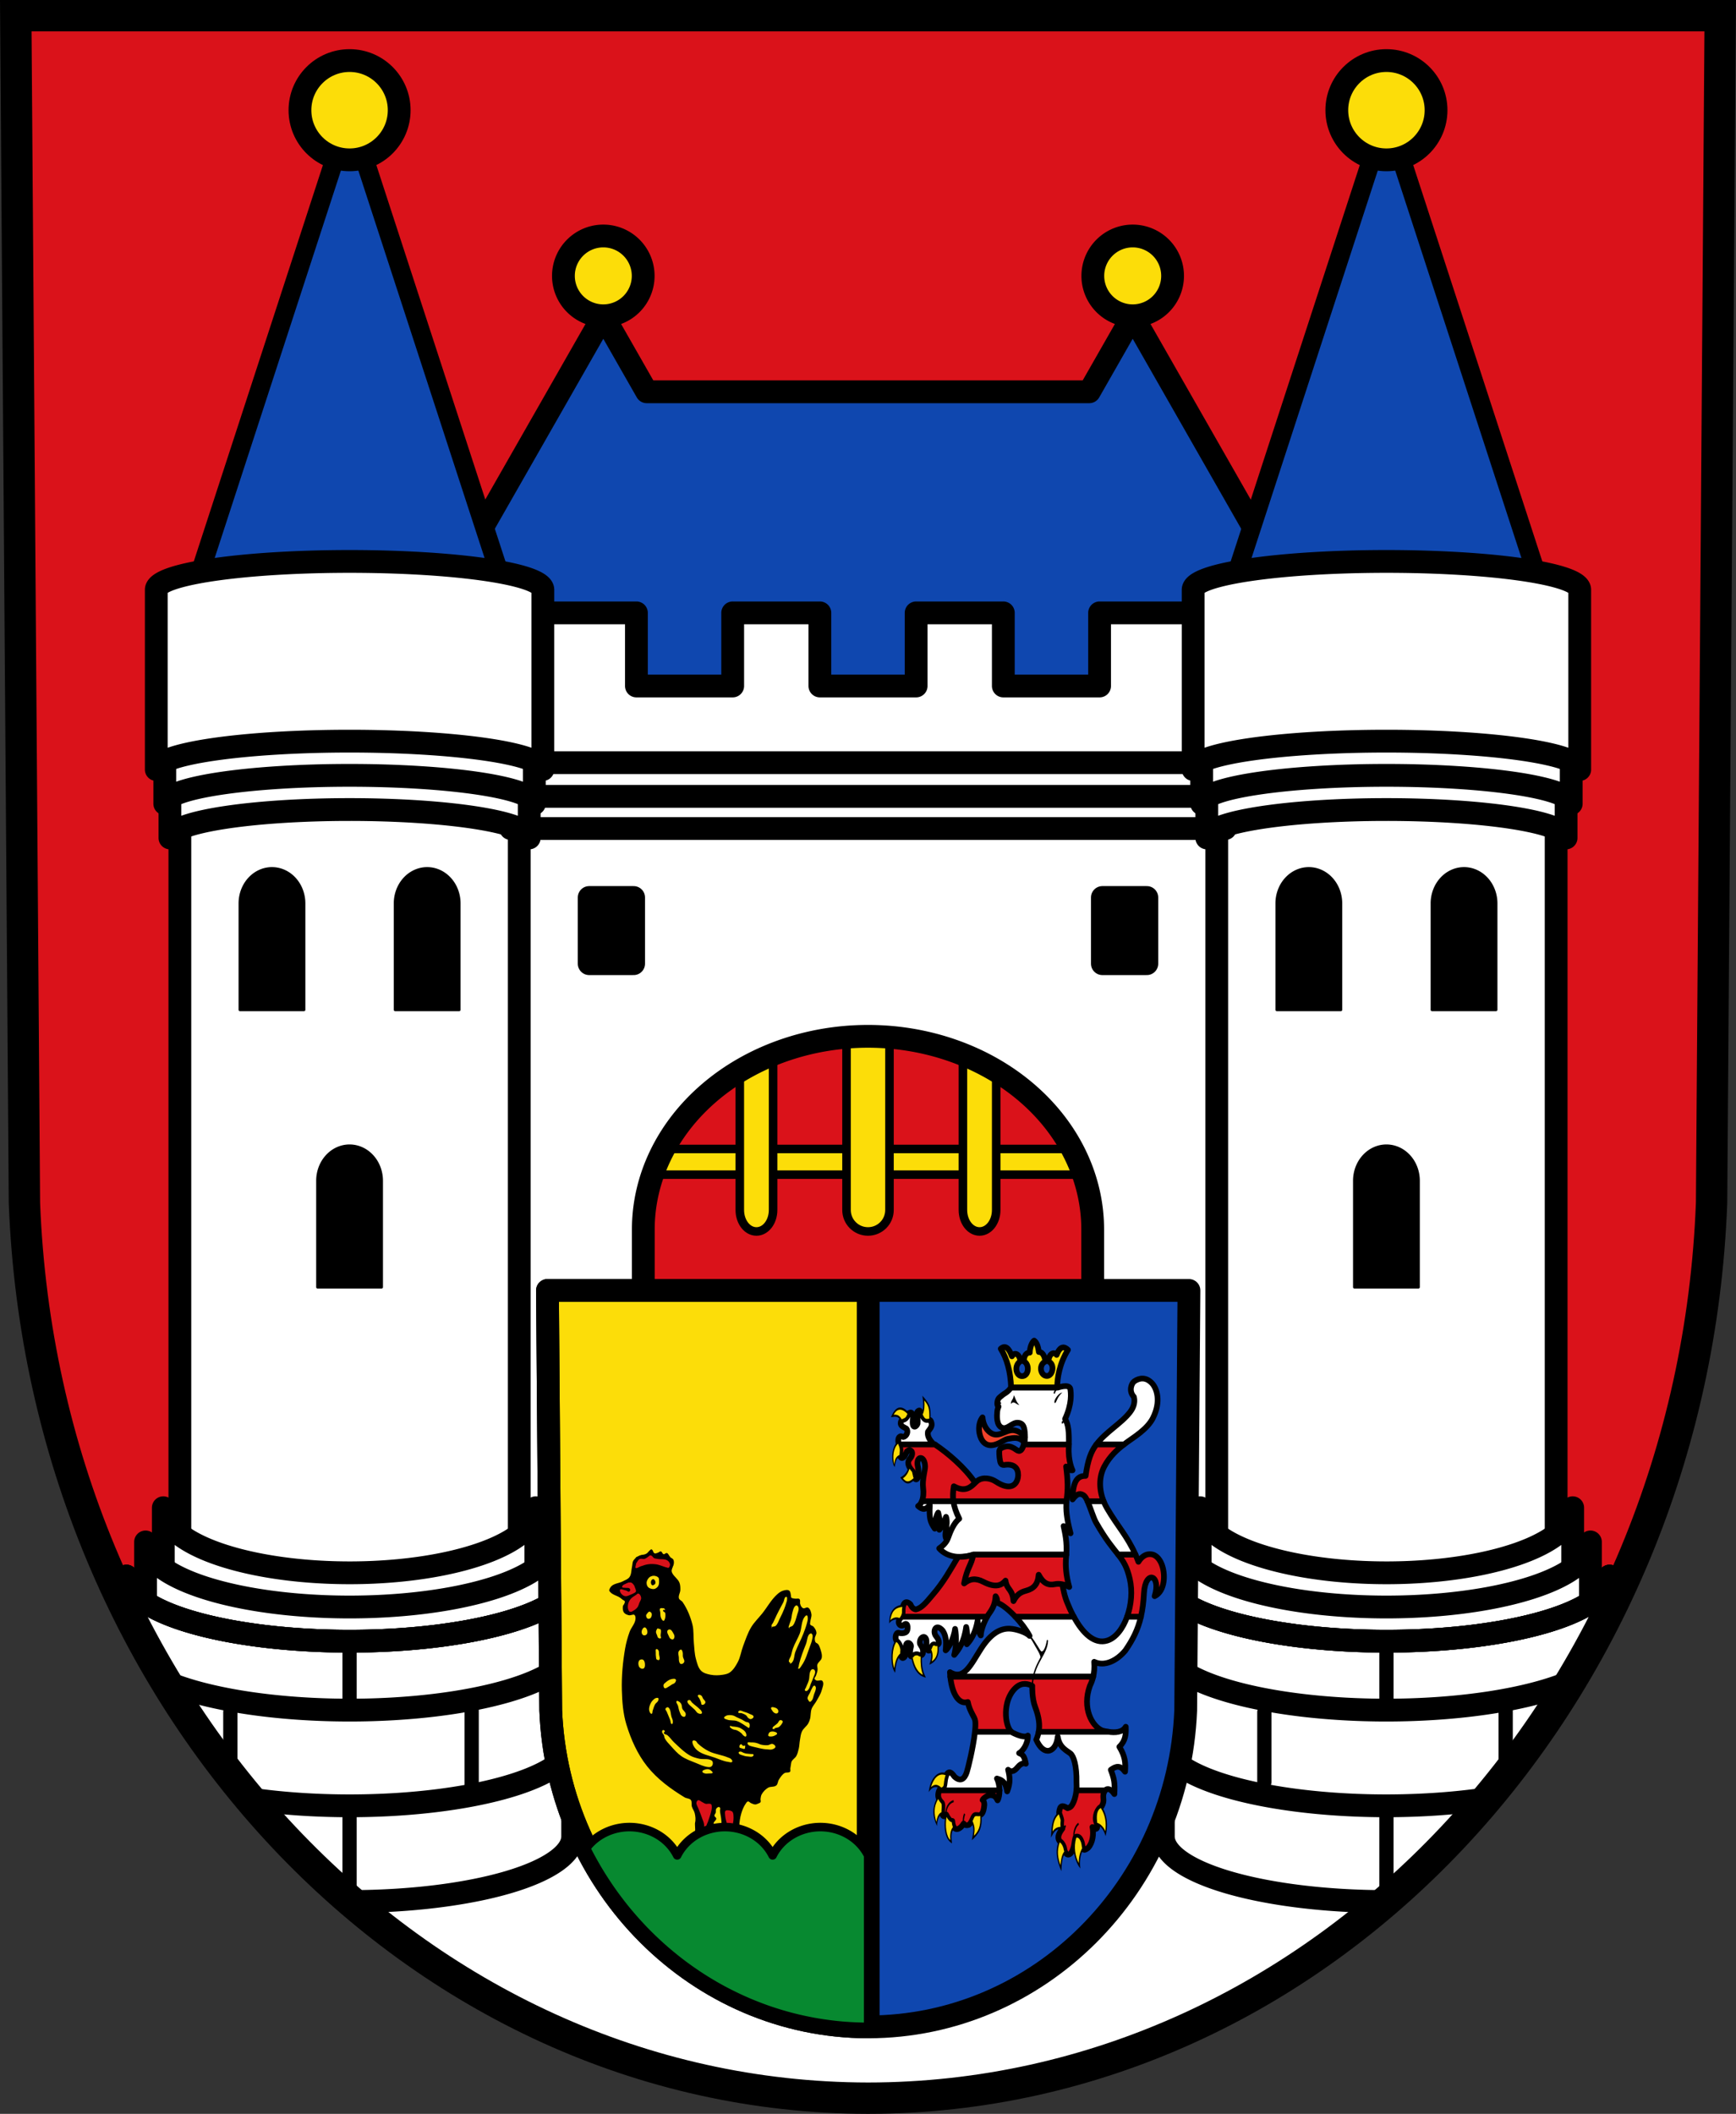 <?xml version="1.0" encoding="UTF-8" standalone="no"?>
<!-- Created with Inkscape (http://www.inkscape.org/) -->

<svg
   width="172mm"
   height="209.344mm"
   viewBox="0 0 609.449 741.769"
   id="svg7387"
   version="1.1"
   inkscape:version="1.1.1 (3bf5ae0d25, 2021-09-20)"
   sodipodi:docname="DEU_Schmalkalden_COA.svg"
   xmlns:inkscape="http://www.inkscape.org/namespaces/inkscape"
   xmlns:sodipodi="http://sodipodi.sourceforge.net/DTD/sodipodi-0.dtd"
   xmlns="http://www.w3.org/2000/svg"
   xmlns:svg="http://www.w3.org/2000/svg"
   xmlns:rdf="http://www.w3.org/1999/02/22-rdf-syntax-ns#"
   xmlns:cc="http://creativecommons.org/ns#"
   xmlns:dc="http://purl.org/dc/elements/1.1/">
  <rect x="0" y="0" width="609.449" height="741.769" fill="#333333" stroke="none"/>
  <defs
     id="defs7389">
    <inkscape:path-effect
       effect="spiro"
       id="path-effect6236"
       is_visible="true" />
    <inkscape:path-effect
       effect="spiro"
       id="path-effect6232"
       is_visible="true" />
    <inkscape:path-effect
       effect="spiro"
       id="path-effect6227"
       is_visible="true" />
  </defs>
  <sodipodi:namedview
     id="base"
     pagecolor="#ffffff"
     bordercolor="#666666"
     borderopacity="1.0"
     inkscape:pageopacity="0.0"
     inkscape:pageshadow="2"
     inkscape:zoom="1.4559795"
     inkscape:cx="494.16905"
     inkscape:cy="562.85134"
     inkscape:document-units="px"
     inkscape:current-layer="layer1"
     showgrid="false"
     inkscape:window-width="1920"
     inkscape:window-height="1017"
     inkscape:window-x="-8"
     inkscape:window-y="-8"
     inkscape:window-maximized="1"
     fit-margin-top="0"
     fit-margin-left="0"
     fit-margin-right="0"
     fit-margin-bottom="0"
     inkscape:snap-midpoints="true"
     inkscape:snap-smooth-nodes="true"
     inkscape:object-nodes="true"
     inkscape:snap-nodes="false"
     inkscape:pagecheckerboard="0" />
  <g
     inkscape:label="Ebene 1"
     inkscape:groupmode="layer"
     id="layer1"
     transform="translate(25.307,-12.996)">
    <path
       style="fill:#da121a;fill-opacity:1;fill-rule:evenodd;stroke:none;stroke-width:11;stroke-opacity:1"
       inkscape:connector-curvature="0"
       d="m 578.602,18.496 -3.035,416.624 C 568.945,610.37 438.098,749.166 279.418,749.265 120.88,749.05 -10.016,610.203 -16.732,435.12 l -3.035,-416.624 299.177,0 z"
       id="path10563-0-6-7-7-7"
       sodipodi:nodetypes="ccccccc" />
    <path
       inkscape:connector-curvature="0"
       style="opacity:1;fill:#0f47af;fill-opacity:1;fill-rule:nonzero;stroke:#000000;stroke-width:8;stroke-linecap:round;stroke-linejoin:round;stroke-miterlimit:4;stroke-dasharray:none;stroke-dashoffset:0;stroke-opacity:1"
       d="m 186.491,123.806 -73.887,129.365 72.693,0 0,13.607 188.24,0 0,-13.607 72.693,0 -73.887,-129.365 -15.234,26.672 -155.385,0 -15.234,-26.672 z"
       id="rect9510" />
    <path
       inkscape:connector-curvature="0"
       style="opacity:1;fill:#fcdd09;fill-opacity:1;fill-rule:nonzero;stroke:#000000;stroke-width:8;stroke-linecap:round;stroke-linejoin:round;stroke-miterlimit:4;stroke-dasharray:none;stroke-dashoffset:0;stroke-opacity:1"
       d="m 186.491,95.806 a 14,14 0 0 0 -14,14 14,14 0 0 0 14,14 14,14 0 0 0 14,-14 14,14 0 0 0 -14,-14 z m 185.854,0 a 14,14 0 0 0 -14,14 14,14 0 0 0 14,14 14,14 0 0 0 14,-14 14,14 0 0 0 -14,-14 z"
       id="path9542" />
    <g
       id="g9506"
       transform="translate(640.881,0)"
       style="stroke:#000000;stroke-opacity:1;fill:#fcdd09;fill-opacity:1">
      <rect
         y="416.177"
         x="-438.124"
         height="9.015"
         width="153.321"
         id="rect9471"
         style="opacity:1;fill:#fcdd09;fill-opacity:1;fill-rule:nonzero;stroke:#000000;stroke-width:3;stroke-linecap:round;stroke-linejoin:round;stroke-miterlimit:4;stroke-dasharray:none;stroke-dashoffset:0;stroke-opacity:1" />
      <path
         inkscape:connector-curvature="0"
         id="rect9473"
         d="m -400.627,372.662 c -3.237,0 -5.842,3.363 -5.842,7.541 l 0,57.385 c 0,4.178 2.605,7.541 5.842,7.541 3.237,0 5.844,-3.363 5.844,-7.541 l 0,-57.385 c 0,-4.178 -2.607,-7.541 -5.844,-7.541 z m 39.164,0 c -4.178,0 -7.541,3.363 -7.541,7.541 l 0,57.385 c 0,4.178 3.363,7.541 7.541,7.541 4.178,0 7.541,-3.363 7.541,-7.541 l 0,-57.385 c 0,-4.178 -3.363,-7.541 -7.541,-7.541 z m 39.164,0 c -3.237,0 -5.844,3.363 -5.844,7.541 l 0,57.385 c 0,4.178 2.607,7.541 5.844,7.541 3.237,0 5.842,-3.363 5.842,-7.541 l 0,-57.385 c 0,-4.178 -2.605,-7.541 -5.842,-7.541 z"
         style="opacity:1;fill:#fcdd09;fill-opacity:1;fill-rule:nonzero;stroke:#000000;stroke-width:3;stroke-linecap:round;stroke-linejoin:round;stroke-miterlimit:4;stroke-dasharray:none;stroke-dashoffset:0;stroke-opacity:1" />
    </g>
    <path
       style="opacity:1;fill:#ffffff;fill-opacity:1;fill-rule:nonzero;stroke:#000000;stroke-width:5;stroke-linecap:round;stroke-linejoin:round;stroke-miterlimit:4;stroke-dasharray:none;stroke-dashoffset:0;stroke-opacity:1"
       d="M 62.945 597.641 C 116.822 681.512 205.338 736.135 304.725 736.27 C 404.241 736.208 492.802 681.586 546.646 597.641 L 62.945 597.641 z "
       transform="translate(-25.307,12.996)"
       id="rect9373" />
    <path
       style="opacity:1;fill:#ffffff;fill-opacity:1;fill-rule:nonzero;stroke:#000000;stroke-width:8;stroke-linecap:round;stroke-linejoin:round;stroke-miterlimit:4;stroke-dasharray:none;stroke-dashoffset:0;stroke-opacity:1"
       d="M 161.527 215.059 C 160.211 215.059 159.152 216.117 159.152 217.434 L 159.152 248.242 C 159.152 249.558 160.211 250.617 161.527 250.617 L 162.717 250.617 L 162.717 581.533 L 446.732 581.533 L 446.732 250.617 L 447.924 250.617 C 449.24 250.617 450.299 249.558 450.299 248.242 L 450.299 217.434 C 450.299 216.117 449.24 215.059 447.924 215.059 L 416.633 215.059 L 403.707 215.059 L 386.029 215.059 L 386.029 240.715 L 352.229 240.715 L 352.229 215.059 L 321.625 215.059 L 321.625 240.715 L 287.826 240.715 L 287.826 215.059 L 257.223 215.059 L 257.223 240.715 L 223.422 240.715 L 223.422 215.059 L 205.744 215.059 L 192.818 215.059 L 161.527 215.059 z M 304.725 363.654 A 78.882 67.787 0 0 1 383.607 431.439 L 383.607 533.033 L 225.842 533.033 L 225.842 431.439 A 78.882 67.787 0 0 1 304.725 363.654 z "
       transform="translate(-25.307,12.996)"
       id="rect9391" />
    <g
       id="g9805">
      <rect
         y="285.278"
         x="37.837"
         height="286.829"
         width="119.156"
         id="rect9618"
         style="opacity:1;fill:#ffffff;fill-opacity:1;fill-rule:nonzero;stroke:#000000;stroke-width:8;stroke-linecap:round;stroke-linejoin:round;stroke-miterlimit:4;stroke-dasharray:none;stroke-dashoffset:0;stroke-opacity:1" />
      <path
         inkscape:connector-curvature="0"
         id="rect9680"
         d="m 70.169,317.769 a 11.226,12.235 0 0 0 -11.225,12.234 l 0,37.334 22.451,0 0,-37.334 A 11.226,12.235 0 0 0 70.169,317.769 Z m 54.488,0 a 11.226,12.235 0 0 0 -11.225,12.234 l 0,37.334 22.451,0 0,-37.334 A 11.226,12.235 0 0 0 124.658,317.769 Z m -27.244,97.324 a 11.226,12.235 0 0 0 -11.225,12.234 l 0,37.334 22.451,0 0,-37.334 A 11.226,12.235 0 0 0 97.413,415.094 Z"
         style="opacity:1;fill:#000000;fill-opacity:1;fill-rule:nonzero;stroke:#000000;stroke-width:1;stroke-linecap:round;stroke-linejoin:round;stroke-miterlimit:4;stroke-dasharray:none;stroke-dashoffset:0;stroke-opacity:1" />
    </g>
    <g
       id="g9801">
      <rect
         y="285.278"
         x="401.844"
         height="286.829"
         width="119.156"
         id="rect9618-2"
         style="opacity:1;fill:#ffffff;fill-opacity:1;fill-rule:nonzero;stroke:#000000;stroke-width:8;stroke-linecap:round;stroke-linejoin:round;stroke-miterlimit:4;stroke-dasharray:none;stroke-dashoffset:0;stroke-opacity:1" />
      <path
         inkscape:connector-curvature="0"
         id="rect9680-9"
         d="m 434.176,317.769 a 11.226,12.235 0 0 0 -11.225,12.234 l 0,37.334 22.451,0 0,-37.334 a 11.226,12.235 0 0 0 -11.227,-12.234 z m 54.488,0 a 11.226,12.235 0 0 0 -11.225,12.234 l 0,37.334 22.451,0 0,-37.334 a 11.226,12.235 0 0 0 -11.227,-12.234 z m -27.244,97.324 a 11.226,12.235 0 0 0 -11.225,12.234 l 0,37.334 22.451,0 0,-37.334 a 11.226,12.235 0 0 0 -11.227,-12.234 z"
         style="opacity:1;fill:#000000;fill-opacity:1;fill-rule:nonzero;stroke:#000000;stroke-width:1;stroke-linecap:round;stroke-linejoin:round;stroke-miterlimit:4;stroke-dasharray:none;stroke-dashoffset:0;stroke-opacity:1" />
    </g>
    <path
       style="fill:#ffffff;fill-rule:evenodd;stroke:#000000;stroke-width:8;stroke-linecap:round;stroke-linejoin:miter;stroke-miterlimit:4;stroke-dasharray:none;stroke-opacity:1"
       d="m 155.716,280.629 247.403,0"
       id="path9424"
       inkscape:connector-curvature="0" />
    <path
       style="fill:#ffffff;fill-rule:evenodd;stroke:#000000;stroke-width:8;stroke-linecap:round;stroke-linejoin:miter;stroke-miterlimit:4;stroke-dasharray:none;stroke-opacity:1"
       d="m 155.716,292.438 247.403,0"
       id="path9424-3"
       inkscape:connector-curvature="0" />
    <path
       style="fill:#ffffff;fill-rule:evenodd;stroke:#000000;stroke-width:8;stroke-linecap:round;stroke-linejoin:miter;stroke-miterlimit:4;stroke-dasharray:none;stroke-opacity:1"
       d="m 153.975,303.742 250.885,0"
       id="path9424-8"
       inkscape:connector-curvature="0" />
    <path
       style="opacity:1;fill:#000000;fill-opacity:1;fill-rule:nonzero;stroke:#000000;stroke-width:8;stroke-linecap:round;stroke-linejoin:round;stroke-miterlimit:4;stroke-dasharray:none;stroke-dashoffset:0;stroke-opacity:1"
       d="m 181.533,327.933 0,23.23 15.604,0 0,-23.23 -15.604,0 z m 180.166,0 0,23.23 15.604,0 0,-23.23 -15.604,0 z"
       id="rect9447"
       inkscape:connector-curvature="0" />
    <path
       inkscape:connector-curvature="0"
       style="opacity:1;fill:#ffffff;fill-opacity:1;fill-rule:nonzero;stroke:#000000;stroke-width:8;stroke-linecap:round;stroke-linejoin:round;stroke-miterlimit:4;stroke-dasharray:none;stroke-dashoffset:0;stroke-opacity:1"
       d="m 97.415,234.004 a 63.066,9.964 0 0 0 -63.066,9.965 l 0,63.064 a 63.066,9.964 0 0 1 63.066,-9.963 63.066,9.964 0 0 1 63.065,9.963 l 0,-63.064 a 63.066,9.964 0 0 0 -63.065,-9.965 z"
       id="rect9620-2" />
    <path
       inkscape:connector-curvature="0"
       style="opacity:1;fill:#ffffff;fill-opacity:1;fill-rule:nonzero;stroke:#000000;stroke-width:8;stroke-linecap:round;stroke-linejoin:round;stroke-miterlimit:4;stroke-dasharray:none;stroke-dashoffset:0;stroke-opacity:1"
       d="m 97.415,222.004 a 64.874,9.964 0 0 0 -64.874,9.965 l 0,63.064 a 64.874,9.964 0 0 1 64.874,-9.963 64.874,9.964 0 0 1 64.872,9.963 l 0,-63.064 a 64.874,9.964 0 0 0 -64.872,-9.965 z"
       id="rect9620-4" />
    <path
       sodipodi:type="star"
       style="opacity:1;fill:#0f47af;fill-opacity:1;fill-rule:nonzero;stroke:#000000;stroke-width:1.009;stroke-linecap:round;stroke-linejoin:round;stroke-miterlimit:4;stroke-dasharray:none;stroke-dashoffset:0;stroke-opacity:1"
       id="path9603"
       sodipodi:sides="3"
       sodipodi:cx="-515.84235"
       sodipodi:cy="131.87376"
       sodipodi:r1="11.4161"
       sodipodi:r2="5.7080498"
       sodipodi:arg1="0"
       sodipodi:arg2="1.0471976"
       inkscape:flatsided="true"
       inkscape:rounded="2.5327e-016"
       inkscape:randomized="0"
       d="m -504.426,131.874 -17.124,9.887 0,-19.773 z"
       transform="matrix(0,-10.557,-5.96,0,883.406,-5272.417)"
       inkscape:transform-center-y="-30.131245" />
    <circle
       style="opacity:1;fill:#fcdd09;fill-opacity:1;fill-rule:nonzero;stroke:#000000;stroke-width:8;stroke-linecap:round;stroke-linejoin:round;stroke-miterlimit:4;stroke-dasharray:none;stroke-dashoffset:0;stroke-opacity:1"
       id="path9616"
       cx="97.415"
       cy="51.666"
       r="17.419" />
    <path
       style="opacity:1;fill:#ffffff;fill-opacity:1;fill-rule:nonzero;stroke:#000000;stroke-width:8;stroke-linecap:round;stroke-linejoin:round;stroke-miterlimit:4;stroke-dasharray:none;stroke-dashoffset:0;stroke-opacity:1"
       d="m 97.415,210.004 a 67.859,9.964 0 0 0 -67.859,9.965 l 0,63.064 a 67.859,9.964 0 0 1 67.859,-9.963 67.859,9.964 0 0 1 67.857,9.963 l 0,-63.064 a 67.859,9.964 0 0 0 -67.857,-9.965 z"
       id="rect9620"
       inkscape:connector-curvature="0" />
    <path
       inkscape:connector-curvature="0"
       style="opacity:1;fill:#ffffff;fill-opacity:1;fill-rule:nonzero;stroke:#000000;stroke-width:8;stroke-linecap:round;stroke-linejoin:round;stroke-miterlimit:4;stroke-dasharray:none;stroke-dashoffset:0;stroke-opacity:1"
       d="m 461.422,234.004 a 63.066,9.964 0 0 0 -63.066,9.965 l 0,63.064 a 63.066,9.964 0 0 1 63.066,-9.963 63.066,9.964 0 0 1 63.065,9.963 l 0,-63.064 a 63.066,9.964 0 0 0 -63.065,-9.965 z"
       id="rect9620-2-4" />
    <path
       inkscape:connector-curvature="0"
       style="opacity:1;fill:#ffffff;fill-opacity:1;fill-rule:nonzero;stroke:#000000;stroke-width:8;stroke-linecap:round;stroke-linejoin:round;stroke-miterlimit:4;stroke-dasharray:none;stroke-dashoffset:0;stroke-opacity:1"
       d="m 461.422,222.004 a 64.874,9.964 0 0 0 -64.874,9.965 l 0,63.064 a 64.874,9.964 0 0 1 64.874,-9.963 64.874,9.964 0 0 1 64.872,9.963 l 0,-63.064 a 64.874,9.964 0 0 0 -64.872,-9.965 z"
       id="rect9620-4-3" />
    <path
       sodipodi:type="star"
       style="opacity:1;fill:#0f47af;fill-opacity:1;fill-rule:nonzero;stroke:#000000;stroke-width:1.009;stroke-linecap:round;stroke-linejoin:round;stroke-miterlimit:4;stroke-dasharray:none;stroke-dashoffset:0;stroke-opacity:1"
       id="path9603-4"
       sodipodi:sides="3"
       sodipodi:cx="-515.84235"
       sodipodi:cy="131.87376"
       sodipodi:r1="11.4161"
       sodipodi:r2="5.7080498"
       sodipodi:arg1="0"
       sodipodi:arg2="1.0471976"
       inkscape:flatsided="true"
       inkscape:rounded="2.5327e-016"
       inkscape:randomized="0"
       d="m -504.426,131.874 -17.124,9.887 0,-19.773 z"
       transform="matrix(0,-10.557,-5.96,0,1247.413,-5272.417)"
       inkscape:transform-center-y="-30.131245" />
    <circle
       style="opacity:1;fill:#fcdd09;fill-opacity:1;fill-rule:nonzero;stroke:#000000;stroke-width:8;stroke-linecap:round;stroke-linejoin:round;stroke-miterlimit:4;stroke-dasharray:none;stroke-dashoffset:0;stroke-opacity:1"
       id="path9616-8"
       cx="461.421"
       cy="51.666"
       r="17.419" />
    <path
       style="opacity:1;fill:#ffffff;fill-opacity:1;fill-rule:nonzero;stroke:#000000;stroke-width:8;stroke-linecap:round;stroke-linejoin:round;stroke-miterlimit:4;stroke-dasharray:none;stroke-dashoffset:0;stroke-opacity:1"
       d="m 461.422,210.004 a 67.859,9.964 0 0 0 -67.859,9.965 l 0,63.064 a 67.859,9.964 0 0 1 67.859,-9.963 67.859,9.964 0 0 1 67.857,9.963 l 0,-63.064 a 67.859,9.964 0 0 0 -67.857,-9.965 z"
       id="rect9620-7"
       inkscape:connector-curvature="0" />
    <path
       style="opacity:1;fill:#ffffff;fill-opacity:1;fill-rule:nonzero;stroke:#000000;stroke-width:8;stroke-linecap:round;stroke-linejoin:round;stroke-miterlimit:4;stroke-dasharray:none;stroke-dashoffset:0;stroke-opacity:1"
       d="M 57.332 529.074 L 57.332 588.562 C 68.741 607.642 81.896 625.323 96.545 641.33 A 65.39 22.839 0 0 0 122.721 643.27 A 65.39 22.839 0 0 0 188.111 620.43 L 188.111 529.074 A 65.39 22.839 0 0 1 122.721 551.914 A 65.39 22.839 0 0 1 57.332 529.074 z M 421.338 529.074 L 421.338 620.43 A 65.39 22.839 0 0 0 486.727 643.27 A 65.39 22.839 0 0 0 513.105 641.312 C 527.674 625.375 540.761 607.778 552.117 588.791 L 552.117 529.074 A 65.39 22.839 0 0 1 486.727 551.914 A 65.39 22.839 0 0 1 421.338 529.074 z "
       transform="translate(-25.307,12.996)"
       id="rect9809-4-3-0" />
    <path
       style="opacity:1;fill:#ffffff;fill-opacity:1;fill-rule:nonzero;stroke:#000000;stroke-width:8;stroke-linecap:round;stroke-linejoin:round;stroke-miterlimit:4;stroke-dasharray:none;stroke-dashoffset:0;stroke-opacity:1"
       d="M 51.105 541.074 L 51.105 577.707 C 66.987 606.668 86.789 632.692 109.689 654.877 A 71.616 22.839 0 0 0 122.721 655.27 A 71.616 22.839 0 0 0 194.338 632.43 L 194.338 541.074 A 71.616 22.839 0 0 1 122.721 563.914 A 71.616 22.839 0 0 1 51.105 541.074 z M 415.113 541.074 L 415.113 632.43 A 71.616 22.839 0 0 0 486.727 655.27 A 71.616 22.839 0 0 0 499.971 654.861 C 522.783 632.74 542.513 606.804 558.344 577.939 L 558.344 541.074 A 71.616 22.839 0 0 1 486.727 563.914 A 71.616 22.839 0 0 1 415.113 541.074 z "
       transform="translate(-25.307,12.996)"
       id="rect9809-4-2" />
    <path
       style="opacity:1;fill:#ffffff;fill-opacity:1;fill-rule:nonzero;stroke:#000000;stroke-width:8;stroke-linecap:round;stroke-linejoin:round;stroke-miterlimit:4;stroke-dasharray:none;stroke-dashoffset:0;stroke-opacity:1"
       d="M 44.4 553.074 L 44.4 564.836 C 64.102 604.734 91.07 639.583 123.283 667.262 A 78.32 22.839 0 0 0 201.043 644.43 L 201.043 553.074 A 78.32 22.839 0 0 1 122.721 575.914 A 78.32 22.839 0 0 1 44.4 553.074 z M 408.408 553.074 L 408.408 644.43 A 78.32 22.839 0 0 0 486.367 667.266 C 518.494 639.644 545.391 604.88 565.049 565.072 L 565.049 553.074 A 78.32 22.839 0 0 1 486.727 575.914 A 78.32 22.839 0 0 1 408.408 553.074 z "
       transform="translate(-25.307,12.996)"
       id="rect9809-41" />
    <path
       style="opacity:1;fill:none;fill-opacity:1;fill-rule:nonzero;stroke:#000000;stroke-width:8;stroke-linecap:round;stroke-linejoin:round;stroke-miterlimit:4;stroke-dasharray:none;stroke-dashoffset:0;stroke-opacity:1"
       d="M 408.408 553.07 L 408.408 610.84 A 78.32 22.839 0 0 0 486.727 633.68 A 78.32 22.839 0 0 0 521.953 631.211 C 538.661 611.308 553.177 589.113 565.049 565.072 L 565.049 553.07 A 78.32 22.839 0 0 1 486.727 575.91 A 78.32 22.839 0 0 1 408.408 553.07 z "
       transform="translate(-25.307,12.996)"
       id="rect9809-41-6-1" />
    <path
       style="opacity:1;fill:none;fill-opacity:1;fill-rule:nonzero;stroke:#000000;stroke-width:8;stroke-linecap:round;stroke-linejoin:round;stroke-miterlimit:4;stroke-dasharray:none;stroke-dashoffset:0;stroke-opacity:1"
       d="M 408.408 553.07 L 408.408 577.254 A 78.32 22.839 0 0 0 486.727 600.092 A 78.32 22.839 0 0 0 551.314 590.131 C 556.215 582.025 560.804 573.669 565.049 565.072 L 565.049 553.07 A 78.32 22.839 0 0 1 486.727 575.91 A 78.32 22.839 0 0 1 408.408 553.07 z "
       transform="translate(-25.307,12.996)"
       id="rect9809-41-6-9" />
    <path
       style="fill:none;fill-rule:evenodd;stroke:#000000;stroke-width:5;stroke-linecap:round;stroke-linejoin:miter;stroke-miterlimit:4;stroke-dasharray:none;stroke-opacity:1"
       d="m 461.422,588.906 0,24.577"
       id="path10032"
       inkscape:connector-curvature="0" />
    <path
       style="fill:none;fill-rule:evenodd;stroke:#000000;stroke-width:5;stroke-linecap:round;stroke-linejoin:miter;stroke-miterlimit:4;stroke-dasharray:none;stroke-opacity:1"
       d="m 461.42,646.676 0,29.368"
       id="path10032-4"
       inkscape:connector-curvature="0" />
    <path
       style="fill:none;fill-rule:evenodd;stroke:#000000;stroke-width:5;stroke-linecap:round;stroke-linejoin:miter;stroke-miterlimit:4;stroke-dasharray:none;stroke-opacity:1"
       d="m 418.559,613.779 0,24.577"
       id="path10032-8"
       inkscape:connector-curvature="0" />
    <path
       style="opacity:1;fill:none;fill-opacity:1;fill-rule:nonzero;stroke:#000000;stroke-width:8;stroke-linecap:round;stroke-linejoin:round;stroke-miterlimit:4;stroke-dasharray:none;stroke-dashoffset:0;stroke-opacity:1"
       d="M 44.4 553.07 L 44.4 564.836 C 56.325 588.986 70.916 611.281 87.717 631.264 A 78.32 22.839 0 0 0 122.719 633.68 A 78.32 22.839 0 0 0 201.041 610.84 L 201.041 553.07 A 78.32 22.839 0 0 1 122.719 575.91 A 78.32 22.839 0 0 1 44.4 553.07 z "
       transform="translate(-25.307,12.996)"
       id="rect9809-41-6-1-1" />
    <path
       style="opacity:1;fill:none;fill-opacity:1;fill-rule:nonzero;stroke:#000000;stroke-width:8;stroke-linecap:round;stroke-linejoin:round;stroke-miterlimit:4;stroke-dasharray:none;stroke-dashoffset:0;stroke-opacity:1"
       d="M 44.4 553.07 L 44.4 564.836 C 48.707 573.557 53.364 582.033 58.344 590.25 A 78.32 22.839 0 0 0 122.719 600.092 A 78.32 22.839 0 0 0 201.041 577.254 L 201.041 553.07 A 78.32 22.839 0 0 1 122.719 575.91 A 78.32 22.839 0 0 1 44.4 553.07 z "
       transform="translate(-25.307,12.996)"
       id="rect9809-41-6-9-2" />
    <path
       style="fill:none;fill-rule:evenodd;stroke:#000000;stroke-width:5;stroke-linecap:round;stroke-linejoin:miter;stroke-miterlimit:4;stroke-dasharray:none;stroke-opacity:1"
       d="m 97.415,588.906 0,24.577"
       id="path10032-6"
       inkscape:connector-curvature="0" />
    <path
       style="fill:none;fill-rule:evenodd;stroke:#000000;stroke-width:5;stroke-linecap:round;stroke-linejoin:miter;stroke-miterlimit:4;stroke-dasharray:none;stroke-opacity:1"
       d="m 97.413,646.676 0,29.368"
       id="path10032-4-1"
       inkscape:connector-curvature="0" />
    <path
       style="fill:none;fill-rule:evenodd;stroke:#000000;stroke-width:5;stroke-linecap:round;stroke-linejoin:miter;stroke-miterlimit:4;stroke-dasharray:none;stroke-opacity:1"
       d="m 140.278,611.543 0,29.049"
       id="path10032-5-8"
       inkscape:connector-curvature="0" />
    <g
       id="g10212"
       transform="translate(0.999,0)">
      <path
         inkscape:connector-curvature="0"
         id="path10032-5"
         d="m 502.285,611.543 0,29.049"
         style="fill:none;fill-rule:evenodd;stroke:#000000;stroke-width:5;stroke-linecap:round;stroke-linejoin:miter;stroke-miterlimit:4;stroke-dasharray:none;stroke-opacity:1" />
      <path
         inkscape:connector-curvature="0"
         id="path10032-8-6"
         d="m 54.552,613.779 0,24.577"
         style="fill:none;fill-rule:evenodd;stroke:#000000;stroke-width:5;stroke-linecap:round;stroke-linejoin:miter;stroke-miterlimit:4;stroke-dasharray:none;stroke-opacity:1" />
    </g>
    <path
       style="fill:none;fill-rule:evenodd;stroke:#000000;stroke-width:11;stroke-opacity:1"
       inkscape:connector-curvature="0"
       d="M 578.602,18.496 575.567,435.12 C 568.945,610.37 438.098,749.166 279.418,749.265 120.88,749.05 -10.016,610.203 -16.732,435.12 l -3.035,-416.624 299.177,0 z"
       id="path10563-0-6-7-7"
       sodipodi:nodetypes="ccccccc" />
    <path
       style="fill:#0f47af;fill-rule:evenodd;stroke:none;stroke-width:8;stroke-linejoin:round;stroke-miterlimit:4;stroke-dasharray:none;stroke-opacity:1;fill-opacity:1"
       inkscape:connector-curvature="0"
       d="m 392.092,465.82 -1.142,147.334 C 388.457,675.13 339.211,724.213 279.489,724.248 219.821,724.172 170.556,675.071 168.029,613.155 l -1.142,-147.334 112.6,0 z"
       id="path10563-0-6-7-4-4"
       sodipodi:nodetypes="ccccccc" />
    <path
       style="opacity:1;fill:#fcdd09;fill-opacity:1;fill-rule:nonzero;stroke:#000000;stroke-width:8;stroke-linecap:round;stroke-linejoin:round;stroke-miterlimit:4;stroke-dasharray:none;stroke-dashoffset:0;stroke-opacity:1"
       d="M 192.193 452.824 L 193.336 600.158 C 195.864 662.073 245.127 711.174 304.793 711.252 L 304.793 452.824 L 192.193 452.824 z "
       transform="translate(-25.307,12.996)"
       id="rect10255" />
    <path
       style="fill:none;fill-rule:evenodd;stroke:#000000;stroke-width:8;stroke-linejoin:round;stroke-miterlimit:4;stroke-dasharray:none;stroke-opacity:1"
       inkscape:connector-curvature="0"
       d="m 392.092,465.82 -1.142,147.334 C 388.457,675.13 339.211,724.213 279.489,724.248 219.821,724.172 170.556,675.071 168.029,613.155 l -1.142,-147.334 112.6,0 z"
       id="path10563-0-6-7-4"
       sodipodi:nodetypes="ccccccc" />
    <g
       id="g7101">
      <path
         id="path6230"
         d="m 203.026,558.014 -1.815,1.023 -1.023,0.132 -1.782,0.627 -0.858,1.419 -0.363,2.08 c -0.012,0.209 0.035,0.422 0.133,0.607 0.098,0.185 0.248,0.342 0.428,0.449 0.326,0.194 0.729,0.216 1.104,0.161 0.375,-0.055 0.737,-0.179 1.108,-0.26 1.444,-0.315 2.937,0.041 4.388,0.323 0.725,0.141 1.458,0.263 2.197,0.273 0.739,0.01 1.488,-0.097 2.163,-0.398 0.5,-0.223 0.953,-0.551 1.32,-0.957 l 0.627,-1.584 -1.221,-2.311 -2.74,-0.264 c -0.443,0.048 -0.896,0.003 -1.32,-0.132 -0.56,-0.178 -1.068,-0.513 -1.452,-0.957 l -0.892,-0.231 z m -6.119,9.404 -2.582,0.645 -1.986,1.092 -0.943,1.39 0.546,2.036 1.738,1.44 1.092,0.298 -0.447,2.085 0.248,1.639 c -0.038,0.17 -0.021,0.353 0.05,0.513 0.071,0.16 0.195,0.295 0.347,0.381 0.194,0.109 0.423,0.135 0.646,0.149 0.663,0.043 1.331,0.01 1.986,-0.099 1.442,-0.619 2.636,-1.795 3.277,-3.227 0.403,-0.9 0.592,-1.895 0.546,-2.88 -0.03,-1.266 -0.624,-2.508 -1.589,-3.327 -0.606,-0.514 -1.301,-0.913 -1.936,-1.39 l -0.993,-0.745 z"
         style="fill:#da121a;fill-opacity:1;fill-rule:evenodd;stroke:#000000;stroke-width:1px;stroke-linecap:butt;stroke-linejoin:miter;stroke-opacity:1"
         inkscape:connector-curvature="0" />
      <path
         sodipodi:nodetypes="ccccccccccccscccccccccsccccsaaaascssscssssssssssssaaaaaaaaaasccccccccccsccccccccccccssccccccccsccccccccccccccccccsccccccccccccccccccccccccccccccccccccccccccccccccccccccccccsccccccccccccccccccccccccccccccccccccccccccccccccccccccccccccccscccccccccccccccccccccccccccccccccccccccccccccscccscccccscccccscccccccccccccccccccccccccccccccccccccccccccccccccccccccccscccccccccccccccccccccccccccccsccccccccccsccccccccccccccccccccccccccscccccccccccccccccccccccccccccccccccccccccccccccccccccccscccccccccccccccccccccccccccccccccccccccccccsccccccccccccccccccccccscccsccccscccccccccccccccccscsccccccscccccccccccccccccccccccccccccccccccccccccccccccccsssscscccccccccccccccccccccccscccccccc"
         inkscape:connector-curvature="0"
         id="path5472"
         d="m 203.406,556.677 c -0.251,-0.029 -0.445,0.245 -0.643,0.402 -0.415,0.33 -0.668,0.858 -1.126,1.126 -0.769,0.45 -1.786,0.307 -2.574,0.724 -0.774,0.409 -1.557,0.941 -2.011,1.689 -0.385,0.634 -0.314,1.449 -0.483,2.171 -0.282,1.209 -0.16,2.61 -0.885,3.619 -0.555,0.773 -1.566,1.094 -2.413,1.528 -1.209,0.621 -2.732,0.663 -3.779,1.528 -0.418,0.346 -0.731,0.847 -0.885,1.367 -0.038,0.129 -0.065,0.284 0,0.402 0.795,1.447 2.877,1.643 4.183,2.655 0.465,0.36 1.171,0.63 1.287,1.207 0.115,0.577 -0.654,1.025 -0.724,1.608 -0.088,0.731 -0.033,1.578 0.402,2.171 0.39,0.532 1.103,0.792 1.749,0.93 0.619,0.133 1.382,-0.499 1.895,-0.127 0.416,0.301 0.427,0.981 0.38,1.492 -0.149,1.622 -1.492,2.905 -2.047,4.436 -0.696,1.92 -1.246,3.902 -1.592,5.915 -0.826,4.797 -1.268,9.693 -1.139,14.558 0.108,4.052 0.41,8.178 1.592,12.056 1.592,5.222 3.889,10.393 7.279,14.672 3.545,4.474 8.312,7.959 13.193,10.919 0.668,0.405 1.681,0.293 2.161,0.91 0.47,0.605 0.132,1.537 0.342,2.275 0.237,0.833 0.835,1.543 1.023,2.388 0.24,1.074 0.385,2.232 0.114,3.298 -0.184,0.725 0.43,3.51 -0.441,4.899 -0.235,0.375 -0.876,0.326 -1.137,0.683 -0.334,0.457 -0.552,1.108 -0.394,1.652 0.268,0.916 1.106,1.946 2.059,1.99 1.563,0.072 2.21,-3.004 3.662,-2.937 1.461,0.068 2.918,0.217 4.373,0.374 -0.341,0.118 -0.681,0.242 -1.014,0.381 -0.495,0.205 -0.984,0.434 -1.424,0.74 -0.2,0.139 -0.393,0.298 -0.528,0.501 -0.068,0.102 -0.121,0.214 -0.149,0.332 -0.029,0.119 -0.033,0.244 -0.005,0.363 0.031,0.137 0.104,0.262 0.2,0.365 0.096,0.102 0.215,0.181 0.343,0.237 0.256,0.113 0.543,0.138 0.824,0.138 0.419,0.002 0.846,-0.044 1.253,0.057 0.364,0.091 0.687,0.293 1.025,0.455 0.326,0.157 0.67,0.278 1.025,0.342 0.282,0.051 0.575,0.065 0.854,0 0.448,-0.104 0.826,-0.398 1.253,-0.57 0.181,-0.072 0.371,-0.123 0.565,-0.137 0.194,-0.014 0.392,0.01 0.574,0.08 0.281,0.109 0.507,0.321 0.74,0.512 0.432,0.355 0.948,0.596 1.481,0.741 0.275,0.075 0.57,0.029 0.854,0.057 0.175,0.017 0.347,0.078 0.523,0.068 0.172,-0.01 0.36,-0.027 0.502,-0.125 0.111,-0.077 0.182,-0.207 0.231,-0.334 0.049,-0.128 0.049,-0.27 0.054,-0.407 0.016,-0.467 5.7e-4,-0.941 -0.09,-1.4 -0.12,-0.612 -0.381,-1.188 -0.596,-1.773 -0.321,-0.872 -0.849,-1.678 -1.035,-2.588 -0.236,-1.157 -0.162,-2.364 -0.08,-3.541 0.104,-1.49 0.292,-2.993 0.724,-4.423 0.358,-1.183 0.825,-2.362 1.528,-3.378 0.216,-0.312 0.429,-0.749 0.804,-0.804 0.392,-0.058 0.681,0.409 1.045,0.563 0.492,0.208 0.994,0.481 1.528,0.483 0.365,0.001 0.712,-0.173 1.045,-0.322 0.286,-0.127 0.65,-0.211 0.804,-0.483 0.185,-0.327 -0.046,-0.753 0,-1.126 0.068,-0.549 0.134,-1.125 0.402,-1.608 0.524,-0.945 1.323,-1.78 2.252,-2.332 0.861,-0.512 2.138,-0.149 2.895,-0.804 0.553,-0.479 0.494,-1.391 0.885,-2.011 0.548,-0.868 1.136,-1.794 2.011,-2.332 0.565,-0.348 1.504,0.026 1.93,-0.482 0.242,-0.288 0.038,-0.752 0.081,-1.126 0.059,-0.512 0.138,-1.023 0.241,-1.528 0.066,-0.325 0.088,-0.671 0.241,-0.965 0.378,-0.725 1.204,-1.14 1.609,-1.85 0.462,-0.81 0.674,-1.745 0.885,-2.655 0.226,-0.975 0.22,-1.992 0.402,-2.976 0.191,-1.029 0.266,-2.115 0.724,-3.056 0.508,-1.047 1.588,-1.727 2.172,-2.734 0.29,-0.499 0.49,-1.052 0.643,-1.608 0.318,-1.151 0.147,-2.419 0.563,-3.539 0.373,-1.004 1.171,-1.796 1.689,-2.734 0.678,-1.228 1.484,-2.426 1.85,-3.78 0.288,-1.064 0.96,-2.462 0.241,-3.297 -0.456,-0.53 -1.446,0.11 -2.092,-0.161 -0.263,-0.11 -0.58,-0.285 -0.643,-0.563 -0.091,-0.398 0.347,-0.741 0.482,-1.126 0.231,-0.656 0.483,-1.32 0.563,-2.011 0.071,-0.613 -0.244,-1.254 -0.081,-1.849 0.246,-0.896 1.335,-1.423 1.528,-2.332 0.243,-1.142 -0.204,-2.347 -0.563,-3.458 -0.166,-0.513 -0.375,-1.036 -0.724,-1.448 -0.236,-0.278 -0.691,-0.334 -0.885,-0.643 -0.245,-0.393 -0.264,-0.905 -0.241,-1.367 0.034,-0.695 0.629,-1.317 0.563,-2.01 -0.074,-0.776 -0.525,-1.511 -1.045,-2.091 -0.298,-0.332 -0.912,-0.332 -1.126,-0.724 -0.141,-0.259 -0.021,-0.59 0,-0.885 0.067,-0.945 0.567,-1.882 0.402,-2.815 -0.148,-0.838 -0.445,-1.87 -1.206,-2.252 -0.485,-0.243 -1.083,0.374 -1.609,0.241 -0.26,-0.066 -0.475,-0.274 -0.643,-0.483 -0.241,-0.298 -0.374,-0.678 -0.483,-1.046 -0.161,-0.545 0.169,-1.295 -0.241,-1.689 -0.389,-0.373 -1.08,-0.053 -1.608,-0.161 -0.44,-0.09 -0.996,-0.06 -1.287,-0.402 -0.123,-0.144 -0.036,-0.378 -0.081,-0.563 -0.154,-0.634 -0.111,-1.471 -0.643,-1.85 -0.567,-0.404 -1.42,-0.189 -2.092,0 -0.787,0.223 -1.481,0.742 -2.092,1.287 -2.108,1.883 -3.471,4.461 -5.228,6.675 -1.303,1.643 -2.863,3.107 -3.941,4.905 -1.229,2.05 -1.968,4.361 -2.815,6.595 -0.699,1.845 -0.943,3.874 -1.869,5.617 -0.717,1.349 -1.551,2.747 -2.795,3.633 -0.691,0.491 -1.576,0.668 -2.413,0.804 -1.429,0.232 -2.923,0.283 -4.343,0 -1.167,-0.232 -2.446,-0.536 -3.297,-1.367 -1.09,-1.065 -1.44,-2.714 -1.85,-4.183 -0.509,-1.822 -0.532,-3.748 -0.724,-5.63 -0.216,-2.113 0.028,-4.292 -0.483,-6.353 -0.696,-2.809 -1.83,-5.57 -3.458,-7.963 -0.341,-0.501 -1.1,-0.709 -1.287,-1.287 -0.309,-0.956 0.464,-1.971 0.482,-2.975 0.016,-0.864 -3e-5,-1.771 -0.322,-2.573 -0.536,-1.333 -1.976,-2.152 -2.573,-3.458 -0.103,-0.225 -0.168,-0.477 -0.161,-0.724 0.029,-0.975 0.771,-1.839 0.804,-2.815 0.013,-0.384 -0.036,-0.802 -0.241,-1.126 -0.235,-0.372 -0.729,-0.499 -1.046,-0.804 -0.453,-0.435 -0.6,-1.282 -1.206,-1.448 -0.384,-0.105 -0.737,0.49 -1.126,0.402 -0.444,-0.1 -0.518,-0.879 -0.965,-0.965 -0.401,-0.077 -0.732,0.376 -1.126,0.482 -0.417,0.113 -0.909,0.372 -1.287,0.161 -0.283,-0.158 -0.218,-0.618 -0.402,-0.885 -0.13,-0.187 -0.257,-0.457 -0.483,-0.483 z m -0.421,2.115 c 0.165,-0.01 0.337,0.056 0.481,0.136 0.332,0.184 0.473,0.621 0.805,0.806 0.38,0.211 0.844,0.215 1.272,0.297 1.123,0.215 2.411,-0.08 3.391,0.509 0.468,0.281 0.897,0.774 0.975,1.314 0.065,0.447 -0.086,1.027 -0.466,1.272 -0.155,0.1 -0.37,-0.007 -0.551,-0.043 -0.509,-0.098 -0.988,-0.315 -1.484,-0.466 -0.76,-0.232 -1.502,-0.558 -2.288,-0.678 -0.922,-0.141 -1.873,-0.162 -2.798,-0.043 -0.989,0.128 -1.946,0.461 -2.882,0.805 -0.38,0.14 -0.707,0.422 -1.102,0.509 -0.152,0.033 -0.354,0.108 -0.466,0 -0.265,-0.255 -0.125,-0.744 -0.043,-1.102 0.108,-0.468 0.397,-0.882 0.678,-1.272 0.216,-0.3 0.423,-0.659 0.764,-0.806 0.506,-0.218 1.119,0.137 1.653,0 0.453,-0.117 0.834,-0.428 1.229,-0.678 0.265,-0.168 0.455,-0.489 0.764,-0.551 0.022,-0.005 0.045,-0.007 0.068,-0.009 z m 1.248,7.16 c 0.056,0.002 0.113,0.006 0.168,0.012 0.522,0.059 1.103,0.234 1.441,0.636 0.188,0.223 0.194,0.557 0.212,0.848 0.041,0.682 0.064,1.43 -0.254,2.035 -0.238,0.452 -0.676,0.816 -1.144,1.018 -0.3,0.129 -0.653,0.14 -0.975,0.085 -0.536,-0.092 -1.118,-0.275 -1.484,-0.678 -0.351,-0.387 -0.513,-0.961 -0.509,-1.484 0.005,-0.496 0.232,-0.987 0.509,-1.399 0.223,-0.332 0.532,-0.627 0.89,-0.806 0.349,-0.175 0.753,-0.277 1.146,-0.266 z m -0.188,1.189 0,3.8e-4 c -0.14,-0.009 -0.287,0.061 -0.406,0.136 -0.127,0.08 -0.234,0.203 -0.297,0.339 -0.125,0.272 -0.188,0.597 -0.127,0.89 0.06,0.292 0.189,0.652 0.466,0.762 0.204,0.082 0.446,-0.06 0.636,-0.169 0.173,-0.1 0.341,-0.242 0.424,-0.424 0.077,-0.167 0.065,-0.368 0.043,-0.551 -0.022,-0.177 -0.073,-0.359 -0.17,-0.509 -0.125,-0.193 -0.285,-0.412 -0.509,-0.466 -0.019,-0.005 -0.039,-0.008 -0.059,-0.009 z m -8.328,1.115 c 0.188,-0.005 0.374,0.017 0.547,0.081 0.366,0.136 0.655,0.451 0.89,0.764 0.224,0.298 0.349,0.663 0.466,1.018 0.15,0.453 0.457,0.949 0.297,1.398 -0.091,0.255 -0.405,0.366 -0.636,0.509 -0.371,0.23 -0.78,0.394 -1.187,0.551 -0.58,0.223 -1.16,0.588 -1.78,0.551 -0.417,-0.025 -0.824,-0.241 -1.144,-0.509 -0.367,-0.307 -0.68,-0.725 -0.805,-1.187 -0.056,-0.205 -0.119,-0.498 0.043,-0.636 0.346,-0.294 0.912,0.034 1.356,0.127 0.394,0.083 0.776,0.221 1.144,0.382 0.162,0.071 0.29,0.276 0.466,0.254 0.248,-0.031 0.489,-0.267 0.551,-0.509 0.056,-0.216 -0.041,-0.492 -0.212,-0.636 -0.437,-0.368 -1.134,-0.146 -1.695,-0.255 -0.3,-0.058 -0.742,0.055 -0.89,-0.212 -0.109,-0.195 0.068,-0.465 0.212,-0.636 0.289,-0.343 0.791,-0.424 1.187,-0.636 0.212,-0.113 0.402,-0.281 0.635,-0.339 0.178,-0.045 0.368,-0.076 0.556,-0.081 z m 2.948,3.934 0,0.001 c 0.033,-0.004 0.065,-0.003 0.099,0.004 0.575,0.124 0.935,0.859 1.017,1.441 0.089,0.637 -0.402,1.224 -0.635,1.823 -0.207,0.531 -0.336,1.113 -0.678,1.569 -0.374,0.497 -0.906,0.869 -1.441,1.186 -0.327,0.194 -0.683,0.474 -1.06,0.424 -0.21,-0.028 -0.397,-0.201 -0.508,-0.382 -0.338,-0.55 -0.408,-1.266 -0.339,-1.908 0.083,-0.775 0.417,-1.542 0.89,-2.162 0.52,-0.68 1.326,-1.089 2.035,-1.568 0.202,-0.137 0.394,-0.403 0.621,-0.429 z m 51.978,1.144 7.6e-4,0 c 0.041,-0.004 0.084,-0.003 0.13,0.005 0.356,0.057 0.221,0.699 0.212,1.06 -0.008,0.349 -0.155,0.682 -0.254,1.017 -0.223,0.758 -0.471,1.512 -0.764,2.247 -0.426,1.069 -0.916,2.113 -1.441,3.137 -0.482,0.94 -0.767,2.067 -1.569,2.755 -0.332,0.285 -0.969,0.155 -1.298,0.39 0.04,0.173 0.045,0.312 -0.1,0.33 -0.058,0.007 -0.07,-0.118 -0.043,-0.17 0.036,-0.068 0.085,-0.119 0.143,-0.161 -0.048,-0.21 -0.148,-0.473 -0.1,-0.645 0.088,-0.317 0.353,-0.557 0.508,-0.848 0.5,-0.937 0.884,-1.931 1.357,-2.882 0.718,-1.443 1.475,-2.867 2.246,-4.281 0.335,-0.615 0.363,-1.895 0.973,-1.954 z m 3.644,3.008 c 0.029,-0.002 0.059,5e-5 0.089,0.006 0.325,0.064 0.552,0.443 0.636,0.764 0.214,0.82 -0.232,1.686 -0.466,2.501 -0.373,1.299 -0.665,2.698 -1.484,3.772 -0.312,0.409 -1.324,0.473 -1.369,0.886 -0.051,-0.019 -0.098,-0.041 -0.114,-0.081 -0.125,-0.305 0.087,-0.655 0.17,-0.975 0.162,-0.623 0.468,-1.201 0.636,-1.823 0.232,-0.862 0.254,-1.773 0.509,-2.628 0.213,-0.717 0.347,-1.522 0.848,-2.077 0.141,-0.156 0.341,-0.334 0.547,-0.345 z m -47.446,0.958 c 0.161,-0.004 0.336,0.022 0.485,0.024 0.172,0.002 0.367,-0.013 0.509,0.085 0.161,0.111 0.389,0.335 0.297,0.509 -0.1,0.188 -0.505,-0.125 -0.636,0.042 -0.097,0.125 0.002,0.332 0.085,0.466 0.121,0.198 0.431,0.226 0.551,0.424 0.171,0.282 0.165,0.645 0.17,0.975 0.006,0.4 -0.03,0.813 -0.17,1.187 -0.1,0.268 -0.181,0.694 -0.466,0.721 -0.428,0.04 -0.702,-0.546 -0.89,-0.933 -0.305,-0.629 -0.236,-1.38 -0.297,-2.077 -0.037,-0.422 -0.315,-0.947 -0.043,-1.272 0.096,-0.115 0.244,-0.147 0.405,-0.151 z m -4.135,1.21 0,0.001 c 0.075,-0.013 0.149,0.042 0.212,0.085 0.223,0.153 0.488,0.331 0.551,0.594 0.134,0.557 -0.033,1.279 -0.466,1.653 -0.248,0.214 -0.688,0.285 -0.975,0.127 -0.354,-0.196 -0.515,-0.698 -0.509,-1.102 0.003,-0.221 0.161,-0.419 0.297,-0.594 0.241,-0.308 0.505,-0.699 0.89,-0.764 z m 55.155,1.327 0.001,7.3e-4 c 0.041,3.8e-4 0.08,0.009 0.116,0.028 0.297,0.164 0.274,0.636 0.297,0.975 0.036,0.528 -0.127,1.054 -0.254,1.568 -0.33,1.331 -0.818,2.621 -1.314,3.9 -0.837,2.159 -1.979,4.192 -2.798,6.358 -0.461,1.221 -0.294,2.779 -1.187,3.73 -0.187,0.199 -0.63,0.535 -0.764,0.297 -0.034,-0.062 0.166,-0.057 0.17,-0.127 0.01,-0.21 -0.412,-0.221 -0.466,-0.424 -0.198,-0.747 0.499,-1.463 0.721,-2.204 0.247,-0.827 0.384,-1.689 0.678,-2.501 0.646,-1.783 1.679,-3.406 2.374,-5.171 0.807,-2.05 0.478,-4.758 2.077,-6.274 0.088,-0.083 0.227,-0.157 0.35,-0.155 z m -56.852,4.225 c 0.38,0 0.665,0.452 0.806,0.805 0.194,0.486 0.253,1.136 -0.043,1.569 -0.208,0.303 -0.653,0.477 -1.017,0.424 -0.288,-0.042 -0.553,-0.288 -0.678,-0.551 -0.188,-0.395 -0.168,-0.909 0,-1.314 0.168,-0.406 0.493,-0.933 0.933,-0.933 z m 50.684,0.21 c 0.095,0.035 0.206,0.056 0.182,0.131 -0.017,0.054 -0.152,0.054 -0.17,0 -0.016,-0.048 -0.017,-0.091 -0.013,-0.131 z m -45.933,0.112 0,0 c 0.026,0.002 0.053,0.008 0.081,0.017 0.04,0.014 -0.028,0.095 0,0.127 0.121,0.141 0.38,0.01 0.551,0.085 0.083,0.036 0.172,0.088 0.212,0.17 0.312,0.65 -0.016,1.441 0,2.162 0.007,0.311 0.278,0.729 0.043,0.933 -0.228,0.198 -0.653,0.018 -0.89,-0.17 -0.243,-0.192 -0.276,-0.556 -0.382,-0.848 -0.16,-0.441 -0.471,-0.895 -0.382,-1.357 0.082,-0.427 0.37,-1.153 0.767,-1.119 z m 3.967,0.392 c 0.168,-0.002 0.341,0.082 0.48,0.176 0.299,0.203 0.497,0.534 0.678,0.848 0.272,0.473 0.629,0.981 0.594,1.526 -0.023,0.353 -0.181,0.798 -0.509,0.933 -0.314,0.129 -0.707,-0.088 -0.975,-0.297 -0.26,-0.203 -0.378,-0.545 -0.509,-0.848 -0.249,-0.579 -0.712,-1.225 -0.509,-1.823 0.091,-0.268 0.4,-0.46 0.678,-0.508 0.024,-0.004 0.048,-0.006 0.072,-0.007 z m 49.731,1.403 3.8e-4,7.4e-4 c 0.191,0.03 0.351,0.281 0.425,0.468 0.231,0.579 -0.008,1.253 -0.127,1.865 -0.139,0.715 -0.42,1.396 -0.678,2.077 -0.883,2.332 -1.509,4.844 -2.967,6.866 -0.31,0.43 -0.728,1.325 -1.187,1.06 -0.175,-0.102 0.089,-0.394 0.127,-0.593 0.064,-0.338 0.085,-0.684 0.17,-1.018 0.608,-2.39 1.491,-4.707 2.416,-6.994 0.514,-1.272 0.392,-3.462 1.738,-3.73 0.028,-0.006 0.056,-0.006 0.083,-10e-4 z m -54.204,5.481 c 0.201,0.022 0.421,0.209 0.544,0.37 0.296,0.387 0.212,0.955 0.254,1.441 0.059,0.676 0.499,1.575 0,2.035 -0.125,0.115 -0.346,0.007 -0.509,-0.043 -0.139,-0.042 -0.294,-0.096 -0.382,-0.212 -0.149,-0.197 -0.135,-0.476 -0.169,-0.721 -0.079,-0.56 -0.112,-1.13 -0.085,-1.695 0.019,-0.385 -0.171,-0.962 0.169,-1.144 0.029,-0.016 0.06,-0.026 0.092,-0.03 0.028,-0.004 0.056,-0.004 0.085,-10e-4 z m 8.485,0.195 c 0.023,0 0.047,0.002 0.07,0.006 0.313,0.052 0.409,0.504 0.509,0.806 0.178,0.538 0.034,1.136 0.127,1.695 0.101,0.605 0.627,1.188 0.466,1.78 -0.089,0.328 -0.402,0.601 -0.721,0.721 -0.199,0.075 -0.455,0.069 -0.636,-0.043 -0.237,-0.146 -0.339,-0.455 -0.424,-0.721 -0.154,-0.487 -0.095,-1.017 -0.127,-1.526 -0.042,-0.663 -0.358,-1.386 -0.085,-1.992 0.147,-0.326 0.47,-0.729 0.82,-0.726 z m -13.662,3.438 0,0.002 c 0.202,0.006 0.413,0.106 0.551,0.254 0.299,0.321 0.428,0.793 0.466,1.229 0.047,0.53 0.066,1.179 -0.297,1.568 -0.189,0.203 -0.533,0.268 -0.805,0.212 -0.404,-0.083 -0.802,-0.389 -0.975,-0.764 -0.297,-0.642 -0.325,-1.543 0.085,-2.119 0.203,-0.284 0.626,-0.392 0.975,-0.382 z m 59.935,3.434 7.6e-4,0 c 0.306,0.007 0.651,0.224 0.762,0.509 0.335,0.852 -0.354,1.8 -0.635,2.67 -0.216,0.669 -0.541,1.298 -0.806,1.95 -0.258,0.634 -0.353,1.359 -0.764,1.908 -0.205,0.274 -0.465,0.601 -0.805,0.636 -0.189,0.019 -0.438,-0.078 -0.509,-0.254 -0.122,-0.307 0.22,-0.623 0.339,-0.932 0.323,-0.84 0.753,-1.641 1.017,-2.501 0.36,-1.174 0.051,-2.603 0.764,-3.602 0.144,-0.201 0.389,-0.387 0.636,-0.382 z m -48.809,3.363 0,7.6e-4 c 0.307,-0.009 0.586,0.054 0.742,0.281 0.226,0.328 -0.091,0.833 -0.339,1.144 -0.232,0.292 -0.656,0.358 -0.975,0.551 -0.446,0.27 -0.852,0.606 -1.314,0.848 -0.393,0.206 -0.795,0.595 -1.229,0.509 -0.157,-0.031 -0.271,-0.194 -0.339,-0.339 -0.132,-0.283 -0.182,-0.636 -0.085,-0.933 0.1,-0.304 0.389,-0.516 0.636,-0.721 0.595,-0.494 1.24,-1.01 1.992,-1.186 0.269,-0.063 0.604,-0.145 0.911,-0.154 z m 49.401,2.401 c 0.23,-0.006 0.391,0.291 0.466,0.509 0.125,0.361 -0.004,0.77 -0.085,1.144 -0.095,0.441 -0.312,0.847 -0.466,1.272 -0.271,0.748 -0.324,1.613 -0.806,2.247 -0.178,0.234 -0.429,0.543 -0.721,0.509 -0.298,-0.035 -0.435,-0.423 -0.594,-0.678 -0.097,-0.156 -0.213,-0.325 -0.212,-0.509 0.005,-0.785 0.617,-1.443 0.932,-2.162 0.168,-0.382 0.29,-0.789 0.509,-1.144 0.269,-0.436 0.463,-1.173 0.974,-1.187 z m -40.446,3.214 0,0.001 c 0.276,0.004 0.562,0.128 0.773,0.303 0.312,0.258 0.38,0.715 0.593,1.06 0.251,0.407 0.754,0.712 0.806,1.187 0.025,0.227 -0.105,0.464 -0.255,0.636 -0.15,0.172 -0.368,0.301 -0.593,0.339 -0.156,0.027 -0.35,0.022 -0.466,-0.085 -0.195,-0.178 -0.126,-0.514 -0.212,-0.764 -0.144,-0.419 -0.327,-0.824 -0.509,-1.229 -0.186,-0.415 -0.72,-0.792 -0.594,-1.229 0.037,-0.128 0.207,-0.196 0.339,-0.212 0.039,-0.005 0.078,-0.007 0.117,-0.006 z m -14.668,1.073 0,3.7e-4 c 0.123,0.003 0.236,0.033 0.309,0.12 0.191,0.227 0.068,0.614 -0.043,0.89 -0.2,0.502 -0.783,0.765 -1.06,1.23 -0.426,0.714 -0.61,1.548 -0.89,2.331 -0.12,0.337 0.013,0.958 -0.339,1.017 -0.457,0.077 -0.742,-0.651 -0.848,-1.102 -0.201,-0.855 0.123,-1.797 0.509,-2.586 0.312,-0.639 0.824,-1.192 1.399,-1.611 0.174,-0.127 0.38,-0.224 0.594,-0.254 0.113,-0.016 0.246,-0.038 0.369,-0.035 z m 11.171,0.771 0,3.8e-4 c 0.07,-5.7e-4 0.139,0.008 0.202,0.027 0.365,0.106 0.49,0.583 0.764,0.848 0.798,0.775 1.752,1.379 2.543,2.162 0.306,0.303 0.684,0.577 0.848,0.975 0.086,0.21 0.2,0.516 0.043,0.678 -0.296,0.304 -0.884,0.13 -1.272,-0.043 -0.52,-0.231 -0.779,-0.832 -1.187,-1.229 -0.329,-0.321 -0.693,-0.606 -1.017,-0.933 -0.535,-0.54 -1.281,-0.976 -1.526,-1.696 -0.059,-0.174 -0.075,-0.409 0.043,-0.551 0.126,-0.153 0.35,-0.237 0.561,-0.239 z m -4.235,0.29 c 0.208,-0.004 0.476,0.177 0.665,0.288 0.319,0.186 0.588,0.48 0.764,0.806 0.267,0.498 0.16,1.133 0.382,1.653 0.284,0.667 1.099,1.103 1.187,1.823 0.042,0.342 -0.042,0.802 -0.339,0.975 -0.273,0.159 -0.675,0.013 -0.933,-0.17 -0.49,-0.348 -0.663,-1.012 -0.89,-1.568 -0.271,-0.663 -0.362,-1.386 -0.551,-2.077 -0.151,-0.552 -0.865,-1.242 -0.466,-1.653 0.051,-0.052 0.113,-0.074 0.183,-0.076 z m 33.375,2.194 c 0.248,-0.017 0.546,0.068 0.777,0.129 0.448,0.116 0.943,0.326 1.186,0.721 0.186,0.302 0.259,0.751 0.085,1.06 -0.124,0.22 -0.426,0.356 -0.678,0.339 -0.528,-0.035 -1.011,-0.457 -1.314,-0.89 -0.034,-0.048 -0.013,-0.119 -0.042,-0.17 -0.049,-0.087 -0.164,-0.124 -0.212,-0.211 -0.131,-0.241 -0.339,-0.59 -0.17,-0.806 0.088,-0.113 0.219,-0.16 0.368,-0.171 z m -36.708,0.043 0,0 c 0.166,0.013 0.331,0.128 0.437,0.255 0.686,0.825 0.589,2.064 0.89,3.094 0.153,0.523 0.468,1.023 0.466,1.569 -0.002,0.34 0.043,0.955 -0.297,0.975 -0.524,0.032 -0.429,-0.958 -0.636,-1.441 -0.421,-0.984 -0.794,-1.989 -1.229,-2.967 -0.134,-0.3 -0.495,-0.569 -0.424,-0.89 0.068,-0.304 0.411,-0.558 0.721,-0.593 0.024,-0.003 0.047,-0.003 0.071,-10e-4 z m 25.434,1.172 -3.8e-4,3.8e-4 c 0.418,-0.008 0.867,0.274 1.284,0.397 0.695,0.204 1.394,0.426 2.035,0.764 0.503,0.264 1.362,0.408 1.398,0.975 0.027,0.419 -0.52,0.77 -0.933,0.848 -0.312,0.059 -0.632,-0.154 -0.89,-0.339 -0.342,-0.246 -0.474,-0.714 -0.806,-0.975 -0.457,-0.359 -1.018,-0.573 -1.568,-0.764 -0.383,-0.132 -1.032,0.12 -1.187,-0.254 -0.09,-0.217 0.164,-0.504 0.382,-0.594 0.093,-0.038 0.188,-0.056 0.284,-0.058 z m -3.449,1.582 c 0.354,0.013 0.707,0.072 1.045,0.171 0.437,0.128 0.817,0.4 1.229,0.593 0.59,0.276 1.201,0.507 1.78,0.806 0.45,0.232 0.857,0.546 1.314,0.764 0.396,0.188 0.965,0.117 1.229,0.466 0.291,0.384 0.247,0.974 0.127,1.441 -0.025,0.099 -0.071,0.228 -0.169,0.254 -0.214,0.057 -0.402,-0.187 -0.594,-0.297 -0.513,-0.295 -0.973,-0.676 -1.484,-0.975 -0.714,-0.419 -1.415,-0.893 -2.204,-1.144 -1.074,-0.342 -2.288,-0.085 -3.348,-0.466 -0.406,-0.146 -1.052,-0.25 -1.102,-0.678 -0.037,-0.317 0.398,-0.524 0.678,-0.678 0.343,-0.188 0.754,-0.235 1.144,-0.254 0.117,-0.006 0.235,-0.006 0.353,0 z m 17.614,1.768 c 0.297,-0.015 0.651,0.141 0.767,0.399 0.128,0.285 -0.141,0.619 -0.297,0.89 -0.245,0.425 -0.586,0.803 -0.975,1.102 -0.476,0.366 -1.615,0.234 -1.69,0.76 0.092,0.018 0.152,0.05 0.122,0.13 -0.015,0.042 -0.124,0.002 -0.127,-0.043 -0.002,-0.032 7.6e-4,-0.06 0.005,-0.088 -0.188,-0.037 -0.524,-0.009 -0.599,-0.167 -0.082,-0.174 0.065,-0.39 0.17,-0.551 0.153,-0.235 0.422,-0.37 0.636,-0.551 0.307,-0.259 0.646,-0.481 0.933,-0.762 0.343,-0.338 0.464,-0.991 0.933,-1.102 0.039,-0.009 0.081,-0.015 0.123,-0.017 z m -17.607,2.04 7.5e-4,0 c 0.191,-0.018 0.486,0.158 0.698,0.182 0.566,0.064 1.14,0.083 1.696,0.212 0.422,0.098 0.855,0.206 1.229,0.424 0.7,0.408 1.489,0.871 1.823,1.611 0.174,0.386 0.351,1.034 0,1.272 -0.252,0.171 -0.599,-0.165 -0.848,-0.339 -0.295,-0.206 -0.448,-0.569 -0.721,-0.805 -0.448,-0.386 -0.947,-0.722 -1.483,-0.975 -0.562,-0.265 -1.265,-0.204 -1.781,-0.551 -0.333,-0.224 -0.953,-0.579 -0.762,-0.933 0.033,-0.062 0.085,-0.09 0.148,-0.097 z m -23.538,1.443 c 0.224,0.003 0.482,0.184 0.542,0.392 0.071,0.243 -0.41,0.435 -0.339,0.678 0.138,0.475 0.888,0.452 1.272,0.764 0.854,0.692 1.446,1.662 2.247,2.415 1.812,1.706 3.589,3.538 5.765,4.748 0.965,0.536 2.062,0.811 3.137,1.06 1.388,0.321 2.988,-0.131 4.239,0.551 0.211,0.115 0.391,0.322 0.466,0.551 0.123,0.377 0.08,0.826 -0.085,1.187 -0.108,0.236 -0.315,0.442 -0.551,0.551 -0.309,0.143 -0.679,0.126 -1.017,0.084 -1.526,-0.187 -2.94,-0.908 -4.366,-1.484 -1.694,-0.683 -3.455,-1.295 -4.96,-2.331 -1.374,-0.947 -2.485,-2.236 -3.602,-3.476 -0.829,-0.919 -1.766,-1.802 -2.288,-2.925 -0.116,-0.249 -0.078,-0.547 -0.17,-0.805 -0.176,-0.494 -0.74,-0.874 -0.721,-1.398 0.008,-0.216 0.13,-0.5 0.339,-0.551 0.03,-0.007 0.061,-0.011 0.093,-0.011 z m 38.383,0.502 0,7.5e-4 c 0.324,0.008 0.652,0.079 0.943,0.188 0.263,0.098 0.631,0.271 0.636,0.551 0.005,0.29 -0.386,0.447 -0.636,0.594 -0.397,0.233 -0.855,0.396 -1.314,0.424 -0.373,0.023 -0.864,0.076 -1.102,-0.212 -0.126,-0.152 -0.061,-0.405 0,-0.593 0.096,-0.299 0.272,-0.62 0.551,-0.764 0.277,-0.141 0.598,-0.196 0.922,-0.188 z m -27.65,3.128 0,0 c 0.224,0.003 0.472,0.097 0.66,0.196 0.337,0.179 0.442,0.629 0.721,0.89 1.148,1.073 2.451,2.01 3.857,2.713 2.086,1.043 4.503,1.263 6.655,2.162 0.426,0.178 0.922,0.291 1.229,0.636 0.211,0.237 0.515,0.626 0.339,0.89 -0.275,0.411 -0.994,0.111 -1.484,0.042 -1.571,-0.221 -3.045,-0.899 -4.535,-1.441 -2.095,-0.762 -4.458,-1.137 -6.189,-2.543 -0.782,-0.635 -1.444,-1.526 -1.695,-2.501 -0.078,-0.302 -0.155,-0.732 0.084,-0.933 0.098,-0.082 0.223,-0.113 0.358,-0.111 z m 19.206,0.643 c 0.218,-0.01 0.485,0.065 0.697,0.062 0.509,-0.007 1.023,0.004 1.526,0.085 0.376,0.06 0.741,0.178 1.102,0.297 0.331,0.109 0.635,0.302 0.975,0.382 0.787,0.185 1.61,0.273 2.416,0.212 0.595,-0.045 1.165,-0.591 1.738,-0.424 0.451,0.131 1.013,0.549 0.975,1.017 -0.04,0.493 -0.718,0.734 -1.187,0.89 -0.483,0.161 -1.018,0.023 -1.526,0 -0.468,-0.021 -0.936,-0.056 -1.399,-0.127 -1.115,-0.172 -2.206,-0.471 -3.306,-0.721 -0.241,-0.054 -0.486,-0.091 -0.721,-0.17 -0.498,-0.167 -1.106,-0.232 -1.441,-0.636 -0.158,-0.189 -0.315,-0.521 -0.17,-0.721 0.075,-0.103 0.189,-0.14 0.32,-0.146 z m -2.638,0.69 0,3.8e-4 c 0.269,-0.005 0.428,0.468 0.708,0.558 0.242,0.078 0.595,-0.191 0.764,0 0.075,0.086 -0.025,0.227 -0.043,0.339 -0.036,0.227 0.058,0.542 -0.127,0.678 -0.298,0.219 -0.748,-0.022 -1.102,-0.127 -0.272,-0.081 -0.671,-0.112 -0.764,-0.382 -0.127,-0.371 0.129,-0.963 0.509,-1.06 0.019,-0.005 0.037,-0.007 0.055,-0.007 z m -0.267,2.593 c 0.437,-0.034 0.814,0.327 1.229,0.466 0.237,0.08 0.475,0.163 0.721,0.212 0.543,0.107 1.107,0.076 1.653,0.169 0.358,0.061 0.915,-0.079 1.06,0.255 0.09,0.209 -0.144,0.476 -0.339,0.594 -0.424,0.254 -0.99,0.076 -1.484,0.043 -0.515,-0.035 -1.042,-0.076 -1.526,-0.254 -0.696,-0.256 -1.915,-0.403 -1.908,-1.144 0.002,-0.228 0.366,-0.321 0.594,-0.339 z m -11.463,6.165 0,0 c 0.195,0.006 0.389,0.042 0.567,0.109 0.46,0.174 0.837,0.548 1.144,0.932 0.04,0.049 0.112,0.113 0.085,0.17 -0.185,0.394 -0.838,0.257 -1.272,0.297 -0.578,0.052 -1.2,0.131 -1.738,-0.085 -0.26,-0.104 -0.657,-0.271 -0.636,-0.551 0.037,-0.5 0.787,-0.674 1.272,-0.805 0.184,-0.05 0.382,-0.073 0.577,-0.067 z m 3.932,13.282 c 0.185,0 0.367,0.16 0.448,0.326 0.142,0.293 -0.058,0.652 -0.041,0.977 0.049,0.931 0.311,1.841 0.407,2.769 0.07,0.676 0.16,1.357 0.122,2.036 -0.018,0.316 -0.179,0.62 -0.163,0.937 0.039,0.747 0.839,1.446 0.611,2.158 -0.08,0.248 -0.35,0.489 -0.611,0.489 -0.261,-10e-6 -0.396,-0.34 -0.611,-0.489 -0.325,-0.226 -0.812,-0.273 -1.018,-0.611 -0.219,-0.36 0.039,-0.858 -0.081,-1.262 -0.173,-0.582 -0.895,-0.98 -0.896,-1.588 0,-0.638 0.955,-1.032 0.936,-1.669 -0.012,-0.403 -0.617,-0.616 -0.651,-1.018 -0.032,-0.382 0.349,-0.689 0.448,-1.059 0.116,-0.436 -0.07,-0.957 0.163,-1.344 0.196,-0.326 0.556,-0.655 0.937,-0.651 z"
         style="fill-rule:evenodd" />
      <path
         id="path5474"
         d="m 219.943,644.697 c -0.059,-0.002 -0.119,0.005 -0.18,0.021 -0.319,0.089 -0.522,0.487 -0.571,0.814 -0.109,0.734 0.443,1.418 0.692,2.117 0.342,0.959 0.797,1.878 1.099,2.85 0.364,1.173 1.113,2.382 0.855,3.583 -0.079,0.369 -0.387,0.673 -0.692,0.896 -0.863,0.631 -2.182,0.426 -3.013,1.099 -0.199,0.161 -0.446,0.398 -0.407,0.651 0.074,0.476 0.651,0.76 1.099,0.937 0.607,0.238 1.316,0.215 1.955,0.082 0.695,-0.146 1.471,-0.38 1.913,-0.937 0.373,-0.469 0.459,-1.154 0.407,-1.751 -0.033,-0.382 -0.433,-0.676 -0.448,-1.059 -0.025,-0.643 0.417,-1.219 0.611,-1.832 0.428,-1.351 0.971,-2.677 1.221,-4.072 0.075,-0.415 0.136,-0.844 0.082,-1.262 -0.033,-0.255 -0.051,-0.563 -0.244,-0.733 -0.207,-0.183 -0.538,-0.141 -0.814,-0.163 -0.338,-0.027 -0.685,0.11 -1.018,0.041 -0.487,-0.102 -0.892,-0.442 -1.344,-0.651 -0.401,-0.185 -0.788,-0.618 -1.204,-0.632 m 10.152,3.527 c -0.261,-0.007 -0.515,0.026 -0.682,0.199 -0.351,0.363 -0.189,1.002 -0.163,1.507 0.063,1.233 0.524,2.414 0.774,3.623 0.266,1.288 1.165,2.613 0.773,3.868 -0.343,1.1 -1.544,1.736 -2.483,2.402 -0.421,0.298 -0.92,0.468 -1.384,0.692 -0.607,0.293 -1.814,0.182 -1.832,0.855 -0.006,0.231 0.388,0.265 0.611,0.326 0.682,0.184 1.459,-0.176 2.117,0.081 0.233,0.091 0.369,0.34 0.571,0.489 0.142,0.105 0.271,0.284 0.448,0.285 0.494,0.004 0.815,-0.565 1.262,-0.774 0.389,-0.181 0.796,-0.457 1.222,-0.407 0.46,0.054 0.789,0.486 1.181,0.733 0.341,0.215 0.637,0.52 1.018,0.651 0.412,0.142 0.987,0.423 1.303,0.122 0.236,-0.224 0.058,-0.666 -0.041,-0.977 -0.31,-0.984 -1.269,-1.655 -1.67,-2.606 -0.676,-1.605 -1.056,-3.352 -1.181,-5.09 -0.08,-1.114 0.318,-2.222 0.285,-3.339 -0.02,-0.658 0.01,-1.366 -0.285,-1.954 -0.06,-0.12 -0.17,-0.214 -0.285,-0.285 -0.329,-0.203 -0.715,-0.332 -1.099,-0.366 -0.143,-0.013 -0.302,-0.032 -0.458,-0.036"
         inkscape:connector-curvature="0"
         style="fill:#da121a;fill-opacity:1;fill-rule:evenodd" />
    </g>
    <path
       style="opacity:1;fill:#078930;fill-opacity:1;fill-rule:nonzero;stroke:#000000;stroke-width:3;stroke-linecap:round;stroke-linejoin:round;stroke-miterlimit:4;stroke-dasharray:none;stroke-dashoffset:0;stroke-opacity:1"
       d="M 220.988 641.135 A 18.491 17.146 0 0 0 205.764 648.58 A 18.491 17.146 0 0 0 205.764 648.582 C 205.807 648.668 205.853 648.751 205.896 648.836 C 206.347 649.729 206.81 650.615 207.281 651.494 C 207.488 651.879 207.698 652.262 207.908 652.645 C 208.301 653.358 208.702 654.066 209.109 654.77 C 209.272 655.051 209.431 655.335 209.596 655.615 C 210.138 656.535 210.694 657.445 211.26 658.348 C 211.463 658.672 211.671 658.993 211.877 659.314 C 212.317 660.001 212.763 660.683 213.217 661.359 C 213.42 661.662 213.62 661.967 213.826 662.268 C 214.436 663.158 215.057 664.04 215.689 664.912 C 215.868 665.158 216.05 665.399 216.23 665.643 C 216.732 666.322 217.239 666.995 217.754 667.662 C 217.984 667.96 218.214 668.259 218.447 668.555 C 219.104 669.389 219.769 670.217 220.447 671.031 C 220.454 671.04 220.462 671.048 220.469 671.057 C 220.635 671.256 220.805 671.451 220.973 671.648 C 221.538 672.317 222.11 672.978 222.689 673.633 C 222.949 673.926 223.209 674.217 223.471 674.508 C 224.075 675.177 224.688 675.838 225.307 676.492 C 225.459 676.654 225.608 676.82 225.762 676.98 C 225.766 676.985 225.771 676.989 225.775 676.994 C 226.528 677.78 227.293 678.55 228.066 679.312 C 228.306 679.549 228.547 679.783 228.789 680.018 C 229.433 680.642 230.086 681.258 230.744 681.867 C 230.924 682.034 231.102 682.204 231.283 682.369 C 232.095 683.11 232.919 683.838 233.752 684.555 C 234.006 684.773 234.264 684.987 234.52 685.203 C 235.136 685.724 235.758 686.238 236.385 686.746 C 236.666 686.974 236.945 687.203 237.229 687.428 C 238.07 688.096 238.919 688.755 239.779 689.398 C 239.999 689.563 240.222 689.722 240.443 689.885 C 241.151 690.407 241.864 690.921 242.584 691.426 C 242.852 691.614 243.121 691.801 243.391 691.986 C 244.212 692.552 245.04 693.109 245.877 693.652 C 246.113 693.806 246.35 693.958 246.588 694.109 C 247.387 694.62 248.195 695.119 249.008 695.609 C 249.318 695.797 249.629 695.982 249.941 696.166 C 250.727 696.63 251.517 697.085 252.314 697.529 C 252.494 697.629 252.671 697.733 252.852 697.832 C 253.832 698.371 254.825 698.893 255.822 699.402 C 256.088 699.538 256.356 699.671 256.623 699.805 C 257.394 700.191 258.169 700.568 258.949 700.936 C 259.235 701.07 259.52 701.208 259.807 701.34 C 260.8 701.798 261.802 702.24 262.811 702.668 C 263.062 702.775 263.316 702.877 263.568 702.982 C 264.4 703.328 265.235 703.665 266.076 703.99 C 266.36 704.1 266.643 704.211 266.928 704.318 C 267.982 704.716 269.043 705.101 270.111 705.467 C 270.258 705.517 270.406 705.564 270.553 705.613 C 271.491 705.93 272.434 706.231 273.383 706.521 C 273.692 706.616 274.001 706.711 274.311 706.803 C 275.349 707.111 276.392 707.408 277.441 707.686 C 277.495 707.7 277.548 707.716 277.602 707.73 C 278.716 708.023 279.838 708.293 280.965 708.551 C 281.262 708.619 281.561 708.683 281.859 708.748 C 282.761 708.946 283.665 709.132 284.574 709.307 C 284.842 709.358 285.109 709.413 285.377 709.463 C 286.494 709.669 287.618 709.856 288.746 710.027 C 288.994 710.065 289.243 710.099 289.492 710.135 C 290.449 710.273 291.411 710.399 292.375 710.512 C 292.65 710.544 292.924 710.579 293.199 710.609 C 294.35 710.735 295.506 710.845 296.666 710.934 C 296.895 710.951 297.125 710.962 297.354 710.979 C 298.304 711.045 299.257 711.099 300.213 711.141 C 300.56 711.156 300.908 711.172 301.256 711.184 C 302.431 711.223 303.609 711.25 304.793 711.252 L 304.793 651.146 A 18.491 17.146 0 0 0 287.998 641.135 A 18.491 17.146 0 0 0 271.246 651.07 A 18.491 17.146 0 0 0 254.492 641.135 A 18.491 17.146 0 0 0 237.74 651.07 A 18.491 17.146 0 0 0 220.988 641.135 z "
       transform="translate(-25.307,12.996)"
       id="path6109" />
    <path
       id="path7130"
       d="m 290.368,519.884 c 0,0 -0.235,-0.446 -0.28,-0.723 -0.266,-1.646 0.482,-2.705 1.683,-1.909 1.234,-0.219 1.963,-1.985 1.069,-2.971 -0.527,-0.332 -1.816,-0.751 -1.938,-1.656 -0.066,-1.753 0.956,-1.104 1.74,-1.863 0.862,-0.835 0.53,-1.876 1.632,-2.095 0.928,-0.164 0.969,1.565 0.829,3.192 -0.088,2.665 1.367,1.821 1.716,0.716 0.248,-2.756 -0.88,-4.016 0.512,-4.617 0.58,-0.251 1.102,2.301 2.004,3.026 1.025,0.823 1.665,-0.438 2.195,0.767 0.622,1.592 0,2.204 -1.065,3.633 -0.023,0.517 -0.45,1.899 1.848,4.211 0.204,0.13 0.625,0.292 0.625,0.292 l -12.569,0 z m 25.98,38.642 c -3.873,1.284 -8.849,1.274 -11.938,-2.185 1.099,-0.743 2.512,-1.958 3.098,-3.634 0.749,-2.146 2.048,-5.367 3.947,-6.771 -1.164,-2.339 -1.806,-4.274 -2.064,-6.137 l 39.706,0 c -0.207,3.005 -0.01,5.792 1.427,11.257 -0.799,-0.413 -1.608,-0.964 -2.447,-2.56 0.489,2.329 1.302,5.636 0.97,10.03 l -32.697,0 z m 43.236,-38.639 c 3.37,-4.492 8.71,-7.339 11.824,-11.359 1.676,-2.163 1.685,-4.08 1.349,-5.368 -1.948,-2.064 -0.799,-4.79 0.15,-5.45 1.791,-1.246 4.097,-1.569 6.195,0.661 1.731,1.839 3.298,6.441 0.3,12.304 -2.012,3.935 -6.94,6.821 -9.093,8.424 -0.335,0.25 -0.687,0.512 -1.048,0.789 z m 2.551,19.911 c 0.333,0.837 0.729,1.647 1.18,2.42 3.745,6.414 7.093,9.734 10.007,16.306 l -6.068,0 c -1.841,-2.346 -4.306,-5.157 -7.788,-11.269 -0.907,-1.59 -1.952,-5.14 -2.981,-7.458 z m -52.744,0 c 0.258,1.862 0.9,3.797 2.064,6.137 -1.899,1.404 -3.198,4.626 -3.947,6.771 -0.081,0.233 -0.179,0.457 -0.289,0.673 -1.615,-1.512 0.585,-5.112 -0.411,-8.102 -0.795,2.236 -1.578,3.75 -2.348,4.542 0.43,-2.208 0.097,-3.997 -0.4,-6.029 -0.629,0.996 -1.299,3.138 -1.199,5.615 -1.649,-2.395 -1.988,-3.688 -1.749,-8.258 -1.406,1.65 -2.447,1.817 -4.097,0.331 0.591,-0.356 1.027,-0.946 1.328,-1.679 z m -18.254,40.498 30.107,0 c -0.939,1.654 -2.164,4.492 -2.229,6.594 -0.762,-0.986 -0.684,-2.349 -1.102,-5.23 -0.663,3.86 -2.054,6.475 -3.794,8.324 0.265,-2.313 0.166,-4.463 -0.232,-6.065 -0.737,5.34 -2.667,8.037 -4.2,9.803 0.603,-2.116 0.901,-6.381 0.298,-9.133 -0.464,3.684 -2.602,7.131 -3.297,7.531 0.044,-1.314 0.638,-4.45 -1.094,-6.984 -2.501,-2.807 -3.579,0.502 -2.268,2.041 1.399,1.644 1.264,3.238 -0.167,3.08 -0.464,-0.386 -1.013,-0.329 -1.3,0.438 -0.754,2.148 -1.974,2.572 -1.931,-2.04 -0.339,-2.368 -2.657,-1.015 -2.261,1.163 l 0.464,0.822 c 1.135,1.534 0.632,3.716 -0.729,3.192 -0.518,-0.535 -1.749,-0.468 -2.17,0.384 -1.301,0.548 -1.234,-1.26 -0.729,-3.465 0.133,-1.218 -2.203,-2.533 -1.764,1.149 0.332,2.996 -2.1,4.49 -1.764,0.506 0.223,-0.748 -0.505,-2.984 -1.532,-3.587 -0.709,-0.952 -0.24,-3.081 0.71,-2.851 0.901,0.219 1.652,0.263 2.521,-0.176 1.053,-0.531 0.829,-3.869 -0.472,-2.75 -1.399,1.204 -2.593,-0.495 -1.665,-1.877 0.182,-0.203 0.406,-0.503 0.601,-0.871 z m 13.291,60.958 c 0.558,-1.015 1.655,-0.239 1.83,-2.116 0.431,-4.629 1.831,-5.285 3.462,-2.752 2.224,2.066 3.573,0.827 4.363,-1.479 0.418,-1.217 2.301,-8.826 2.876,-14.194 l 12.781,0 c 0.126,0.11 0.256,0.199 0.39,0.266 2.308,1.161 4.472,1.808 5.399,1.041 0.099,2.861 -1.831,5.559 -3.065,6.162 1.069,0.493 1.772,0.602 2.369,3.738 -1.102,-0.548 -2.261,0.451 -2.933,1.271 -0.904,1.104 -2.029,1.932 -3.296,0.823 0.597,2.424 0.903,4.408 -0.331,7.599 -0.572,-3.85 -2.451,-4.148 -3.595,-4.518 0.618,1.216 0.885,2.747 0.899,4.156 l -21.151,0 m 59.475,-20.538 c 2.242,0.33 4.836,0.238 6.006,-1.779 0.1,2.642 -0.061,4.933 -2.248,7.019 2.039,3.36 2.248,5.698 1.998,8.754 -1.649,-2.313 -3.099,-2.074 -4.996,-0.661 1.222,3.239 1.449,4.542 1.249,8.506 -1.277,-1.913 -2.508,-2.14 -3.238,-1.301 l -10.092,0 c 0.079,-0.82 0.105,-1.738 0.041,-2.746 0.088,-6.019 -1.027,-9.234 -2.098,-10.16 -1.05,-0.906 -3.997,-2.062 -4.497,-5.944 -0.5,5.368 -4.796,7.349 -7.544,1.074 0.386,-0.902 0.678,-1.809 0.853,-2.763 z m -12.258,-40.42 c 3.246,6 7.337,9.775 11.759,8.404 2.996,-0.929 5.507,-4.233 6.993,-8.404 l 4.84,0 c -1.057,4.589 -2.85,8.085 -5.477,11.884 -3.059,3.683 -7.394,5.698 -10.941,3.964 0.161,2.047 -0.006,3.764 -0.346,5.221 l -50.161,0 c -0.053,-0.51 -0.094,-1.04 -0.122,-1.59 4.995,3.026 7.339,-2.726 10.958,-8.313 3.378,-5.215 6.663,-7.075 10.019,-6.953 2.274,0.082 5.971,1.356 6.972,2.546 -1.28,-2.372 -3.132,-4.765 -5.015,-6.758 z M 334.101,519.886 c 0.054,-0.184 0.106,-0.378 0.157,-0.583 0.289,-1.146 0.325,-2.23 0.199,-3.676 -0.181,-2.093 -0.685,-3.253 -2.373,-3.385 -2.123,-0.165 -3.671,2.519 -5.615,1.751 -2.062,-0.816 -1.8,-4.318 -1.685,-5.647 0.061,-0.711 0.243,-1.254 0.469,-1.773 0,0 -0.153,-0.142 -0.21,-0.19 -0.316,-0.3 -0.278,-0.949 -0.163,-1.71 0.287,-1.233 1.003,-1.479 1.766,-2.163 0.609,-0.546 1.774,-0.868 2.953,-2.597 l 16.474,-0.002 c 0,0 3.797,-1.376 4.346,0.359 0.29,1.571 0.65,5.285 -1.817,10.66 1.206,1.951 1.401,4.617 1.329,8.959"
       inkscape:connector-curvature="0"
       style="fill:#ffffff;stroke:#000000;stroke-width:2;stroke-linejoin:round;stroke-miterlimit:4;stroke-dasharray:none;fill-opacity:1" />
    <path
       id="path7132"
       d="m 316.352,558.569 c -0.549,3.551 -2.148,4.46 -3.197,10.073 1.998,-1.652 4.047,-1.982 6.744,-0.578 4.553,2.37 6.554,1.054 7.795,-0.413 0.5,3.386 2.447,2.808 2.797,7.183 1.249,-2.395 2.549,-3.136 4.397,-3.633 2.705,-0.729 4.179,-2.234 4.446,-5.615 1.599,3.056 3.397,3.799 5.795,3.302 0.585,-0.122 1.514,-0.157 2.549,0.051 0.054,0.37 0.118,0.736 0.182,1.102 0.209,1.155 0.519,2.543 0.966,3.902 0.108,0.329 0.224,0.655 0.349,0.976 0.68,1.735 1.421,3.382 2.214,4.896 l 0.254,0.478 -20.522,0 -0.459,-0.479 c -2.379,-2.431 -4.737,-4.17 -5.982,-4.375 0.331,-1.37 -0.471,-2.313 -0.471,-2.313 -0.163,3.425 -1.667,5.163 -2.526,6.453 l -8.7e-4,-8.6e-4 -0.154,0.239 c -0.09,0.145 -0.185,0.305 -0.284,0.478 l -30.107,0 c 0.079,-0.149 0.153,-0.309 0.218,-0.478 0.102,-0.265 0.18,-0.552 0.216,-0.856 -0.127,-2.957 0.796,-4.913 2.766,-2.971 0,0 0.564,1.692 1.897,1.766 1.793,-0.403 3.296,-1.988 5.827,-5.065 3.904,-4.458 6.573,-9.376 8.167,-12.028 0.338,-0.562 0.627,-1.022 0.871,-1.355 1.757,0.083 3.538,-0.202 5.129,-0.7 m 40.257,-18.808 c -0.446,-1.006 -0.889,-1.779 -1.317,-2.06 -1.098,-0.722 -2.205,-0.951 -3.946,1.425 0.1,-5.698 1.323,-8.352 4.597,-8.258 0.799,-5.781 1.973,-8.514 3.496,-10.654 0.088,-0.123 0.177,-0.245 0.268,-0.366 l 9.676,0 c -2.255,1.727 -4.931,4.045 -6.873,7.702 -1.996,3.758 -1.821,8.268 -0.251,12.21 l -5.648,0 z m 14.822,27.198 c -0.993,-4.245 -2.212,-6.125 -4.053,-8.469 l 6.068,0 c 0.351,0.79 0.694,1.627 1.032,2.522 0.792,-1.309 1.817,-2.168 2.893,-2.522 0.64,-0.167 1.333,-0.245 2.232,0 1.155,0.396 2.223,1.434 2.967,3.184 1.455,3.419 1.35,9.579 -2.397,11.395 2.396,-7.564 -3.297,-9.414 -3.747,-1.074 -0.166,3.184 -0.517,5.873 -1.068,8.265 l -4.839,-5.8e-4 c 1.451,-4.074 1.924,-8.976 0.913,-13.3 z m -72.964,-27.198 c 0.539,-1.312 0.644,-3.078 0.42,-4.766 -0.349,-2.64 0.713,-6.246 0.701,-7.346 -0.05,-3.966 -3.024,-4.008 -2.648,-0.663 0.849,3.716 -0.174,6.666 -1.299,4.212 l -0.45,-1.982 c -1.63,-1.73 -2.019,-3.257 -0.862,-4.458 1.599,-2.04 0.232,-3.738 -1.135,-2.478 -0.971,2.585 -2.024,2.794 -2.336,1.656 -0.18,-0.658 0.273,-1.437 -0.033,-3.038 -0.079,-0.411 -0.335,-1.052 -0.335,-1.052 l 12.566,0 c 4.303,2.842 10.515,8.054 14.104,13.443 -1.429,1.398 -3.453,3.502 -7.482,1.212 -0.313,1.867 -0.404,3.532 -0.165,5.259 l -11.047,0 z m 27.235,101.456 c 0.014,1.462 -0.244,2.792 -0.667,3.499 -0.538,-1.095 -1.018,-1.809 -2.568,-1.806 -1.131,0.002 -2.614,1.262 -2.699,1.697 0.439,0.274 0.622,0.931 0.604,1.711 -0.464,5.34 -2.633,2.971 -3.363,3.685 -0.699,0.684 -0.903,2.422 -2.071,3.312 -1.359,0.493 -1.798,-0.451 -1.798,-0.451 -1.189,2.02 -3.663,3.468 -4.026,-0.931 -0.683,0.268 -1.537,-0.983 -2.17,-2.259 -0.331,0.548 -0.864,1.279 -1.425,-0.329 -0.043,-1.276 0.454,-3.273 -0.205,-3.957 -0.962,-1 -1.419,-2.014 -0.929,-3.75 0.047,-0.167 0.103,-0.305 0.166,-0.419 l 21.151,0 z m 37.095,0 c -0.184,0.211 -0.336,0.49 -0.449,0.826 -0.66,1.961 0.54,2.539 -0.809,4.851 -1.353,0.517 -2.588,3.485 -1.799,5.533 0.701,1.817 0.101,3.221 -1.398,1.652 0.499,2.395 0.1,5.533 -1.499,7.267 -2.498,2.064 -1.649,-0.661 -2.447,-2.395 -0.799,-2.147 -1.899,-1.404 -1.899,-1.404 -0.222,0.298 -0.534,2.385 -0.62,2.99 -0.775,3.673 -2.723,4.297 -3.377,1.469 -0.191,-1.523 -1.136,-2.791 -1.699,-2.973 -1.182,-1.733 0.425,-3.567 0.999,-4.46 -0.616,-0.287 -0.499,-1.486 -0.4,-2.89 -0.156,-1.217 -0.852,-2.31 -0.75,-2.808 0.279,-2.449 1.12,-2.586 2.948,-1.404 0.849,-0.248 1.299,-0.413 1.998,-1.899 0.23,-0.488 0.884,-2.02 1.109,-4.356 l 10.092,0 z m -5.354,-36.688 c -2.799,7.763 0.699,14.205 4.346,15.691 0.64,0.16 1.415,0.337 2.237,0.458 l -24.565,0 c 0.444,-2.415 0.143,-5.128 -1.253,-8.799 -1.155,-3.033 -0.999,-7.349 -0.999,-7.349 -1.356,-0.658 -3.58,-1.385 -5.795,0.661 -4.834,4.465 -3.869,13.461 -1.546,15.488 l -12.783,0 c 0.157,-1.458 0.217,-2.751 0.124,-3.704 -0.155,-1.604 -1.905,-3.158 -2.633,-6.777 -2.874,0.977 -5.464,-2.325 -6.14,-8.871 l 50.161,1.5e-4 c -0.291,1.245 -0.708,2.298 -1.154,3.204 z m -41.091,-45.957 0.12,-0.084 32.697,-5.7e-4 c -0.02,0.258 -0.043,0.52 -0.071,0.786 l -3.5e-4,0 c -0.326,3.119 5.2e-4,6.691 1.1,10.572 -1.848,-1.155 -3.924,-1.205 -4.946,-0.993 -2.398,0.497 -4.196,-0.246 -5.795,-3.302 -0.268,3.381 -1.742,4.887 -4.446,5.615 -1.848,0.497 -3.148,1.238 -4.397,3.633 -0.349,-4.376 -2.298,-3.798 -2.797,-7.183 -1.241,1.467 -3.242,2.782 -7.795,0.413 -2.697,-1.404 -4.745,-1.073 -6.744,0.578 1.05,-5.615 2.648,-6.524 3.197,-10.073 m -6.962,-18.774 c -0.239,-1.727 -0.147,-3.392 0.165,-5.259 4.796,2.725 6.75,-0.774 8.243,-1.899 1.973,-1.486 4.784,-0.881 6.494,0.248 5.196,3.427 7.369,1.074 7.769,-1.486 0.304,-1.946 -0.25,-5.079 -4.871,-4.336 -0.599,0 -0.899,-0.083 -1.2,-0.704 -0.29,-0.599 -0.549,-2.723 -0.499,-4.086 0.11,-0.607 0.25,-0.632 0.425,-0.991 2.398,-1.28 3.736,-0.843 5.62,0.494 1.25,0.887 1.973,0.149 2.566,-1.893 l 15.832,0 -0.012,0.615 c -0.334,5.31 1.299,8.424 1.299,8.424 -0.799,0.083 -1.549,-0.165 -2.248,-1.321 0.6,4.79 0.699,8.011 0.15,11.809 l -0.029,0.387 -39.706,0 z"
       inkscape:connector-curvature="0"
       style="fill:#da121a;stroke:#000000;stroke-width:2;stroke-linejoin:round;stroke-miterlimit:4;stroke-dasharray:none" />
    <path
       inkscape:connector-curvature="0"
       d="m 359.421,652.696 c -0.085,-0.626 -0.311,-2.712 0.149,-3.902 0.412,-1.06 1.065,-1.908 1.727,-2.199 1.168,-2.058 0.044,-2.658 0.73,-4.696 0.808,-2.403 2.621,-1.475 3.692,-0.102 0.13,-3.32 -0.13,-4.582 -1.248,-7.548 0,0 -0.096,-0.339 0.099,-0.542 1.82,-1.356 3.299,-1.685 4.911,0.29 0.154,-2.626 -0.146,-4.75 -1.98,-7.775 0,0 -0.192,-0.325 0.047,-0.592 1.875,-1.787 2.182,-3.683 2.155,-5.902 -1.883,2.26 -5.792,1.469 -8.081,0.897 -3.726,-1.518 -7.407,-8.18 -4.498,-16.251 1.202,-2.449 1.716,-5.056 1.469,-8.182 0,0 -0.012,-0.474 0.29,-0.409 3.458,1.691 7.716,-0.268 10.736,-3.898 4.117,-5.958 5.998,-11.024 6.459,-19.888 0.478,-8.876 6.239,-6.765 4.408,0.463 4.119,-2.699 3.069,-12.122 -1.029,-13.559 -0.699,-0.197 -1.422,-0.232 -2.185,0 -1.027,0.346 -2.003,1.168 -2.755,2.412 -0.211,0.221 -0.354,-0.067 -0.354,-0.067 -3.001,-7.952 -7.184,-12.215 -11.01,-18.765 -2.428,-4.158 -3.6,-10.125 -0.936,-15.14 3.318,-6.247 8.257,-8.421 12.592,-11.918 1.75,-1.411 3.447,-3.088 4.42,-4.991 4.514,-8.829 -1.219,-15.866 -6.233,-12.375 -0.887,0.617 -1.821,2.981 -0.115,4.788 l 0.086,0.167 c 1.05,4.016 -2.447,7.149 -4.135,8.686 -3.105,2.827 -6.659,5.038 -9.367,8.844 -1.48,2.08 -2.632,4.738 -3.422,10.45 0,0 0.006,0.276 -0.226,0.292 -2.959,-0.086 -4.147,2.101 -4.343,7.084 1.592,-1.925 2.697,-1.688 3.78,-0.976 1.514,0.996 3.119,7.399 4.379,9.609 1.734,3.042 3.214,5.263 4.489,7.015 1.279,1.756 2.353,3.043 3.272,4.214 1.858,2.367 3.112,4.297 4.126,8.631 1.036,4.429 0.557,9.42 -0.904,13.559 -1.511,4.284 -4.086,7.695 -7.172,8.651 -6.234,1.933 -11.389,-6.108 -14.461,-13.944 -0.794,-2.041 -1.247,-4.298 -1.489,-5.84 -0.951,-0.171 -1.799,-0.134 -2.338,-0.022 -2.301,0.478 -4.098,-0.165 -5.682,-2.862 -0.445,3.1 -2.017,4.492 -4.551,5.175 -1.822,0.49 -3.061,1.207 -4.261,3.508 -0.289,0.305 -0.398,-0.196 -0.398,-0.196 -0.319,-3.986 -2.067,-3.625 -2.702,-6.634 -1.327,1.41 -3.424,2.413 -7.733,0.171 -2.646,-1.377 -4.633,-1.048 -6.574,0.556 -0.356,0.113 -0.319,-0.447 -0.319,-0.447 0.535,-2.862 1.212,-4.531 1.819,-5.921 0.502,-1.149 0.994,-2.199 1.272,-3.561 -1.51,0.447 -3.184,0.704 -4.847,0.637 -0.327,0.462 -0.74,1.149 -1.25,2.017 -2.416,4.102 -4.866,8.015 -7.733,11.289 -2.526,3.07 -4.073,4.718 -5.931,5.135 -0.855,-0.042 -1.651,-0.726 -2.093,-1.862 -1.71,-1.644 -2.494,-0.102 -2.375,2.669 l -0.004,0.1 c -0.121,1.004 -0.623,1.869 -1.117,2.427 -0.739,1.126 0.345,2.172 1.419,1.248 1.594,-1.37 2.013,2.753 0.643,3.444 -0.915,0.462 -1.703,0.411 -2.621,0.188 -0.663,-0.161 -1.086,1.375 -0.56,2.149 1.032,0.651 1.898,2.94 1.637,4.019 -0.265,3.341 1.583,1.837 1.32,-0.538 -0.499,-4.19 2.418,-3.053 2.212,-1.155 -0.207,0.922 -0.836,3.514 0.383,3.06 0.539,-0.921 1.794,-0.948 2.377,-0.399 0.983,0.342 1.526,-1.161 0.489,-2.563 l -0.475,-0.839 -0.052,-0.149 c -0.484,-2.664 2.29,-4.227 2.701,-1.358 l 0.006,0.092 c -0.041,4.285 0.89,3.602 1.508,1.841 0.362,-0.967 1.035,-1.016 1.554,-0.616 0.923,0.076 1.387,-0.746 -0.023,-2.402 -1.54,-1.808 -0.246,-5.769 2.527,-2.659 1.314,1.918 1.446,4.057 1.241,6.606 0.832,-0.99 2.415,-3.865 2.799,-6.919 0.019,-0.178 0.311,-0.389 0.436,-0.051 0.527,2.403 0.393,5.873 -0.034,8.221 1.375,-1.741 2.875,-4.318 3.499,-8.846 -1e-5,-0.254 0.345,-0.435 0.432,-0.059 0.367,1.477 0.487,3.37 0.329,5.41 1.498,-1.771 2.678,-4.192 3.268,-7.628 0.033,-0.205 0.379,-0.415 0.44,0.015 0.157,1.083 0.321,3.572 0.722,4.509 0.309,-2.261 1.627,-5.209 2.672,-6.78 1.206,-1.812 2.307,-3.175 2.454,-6.202 0.013,-0.24 0.232,-0.542 0.504,-0.074 0.329,0.566 0.569,1.295 0.484,2.105 1.425,0.41 3.854,2.299 6.209,4.78 1.916,2.017 3.814,4.458 5.127,6.893 l -0.303,0.555 c -0.941,-1.119 -4.575,-2.394 -6.844,-2.476 -3.292,-0.119 -6.52,1.698 -9.859,6.853 -3.138,4.845 -5.84,11.295 -10.852,8.585 0.348,4.96 2.246,10.806 5.954,9.545 0,0 0.206,-0.083 0.262,0.25 0.487,2.422 1.361,3.569 2.225,5.442 0.705,1.529 0.484,3.446 0.293,5.223 -0.58,5.409 -2.472,13.059 -2.902,14.312 -0.851,2.481 -2.337,3.792 -4.673,1.621 -1.511,-2.33 -2.716,-1.922 -3.126,2.482 -0.223,2.392 -1.613,1.211 -2.015,2.636 -0.416,1.475 -0.081,2.313 0.844,3.273 0.794,0.825 0.293,2.921 0.309,4.166 0.382,1.042 0.673,0.756 0.963,0.297 -0.084,-1.857 0.724,-4.281 2.865,-4.91 l 0.08,0.74 c -1.955,0.575 -2.567,2.722 -2.489,4.159 0.647,1.282 1.388,2.247 1.899,2.047 0,0 0.242,-0.074 0.278,0.315 0.284,3.44 2.166,3.015 3.543,0.929 -0.23,-1.084 0.009,-2.528 0.397,-3.556 l 0.386,0.398 c -0.373,0.989 -0.529,2.236 -0.332,3.002 0.348,0.569 1.144,0.439 1.532,0.302 1.124,-0.877 1.463,-3.365 2.464,-3.471 0.477,-0.051 0.95,0.153 1.429,0.04 0.563,-0.134 1.164,-0.701 1.388,-3.239 0.012,-0.663 -0.141,-1.128 -0.458,-1.326 -0.106,-0.002 -0.161,-0.273 -0.136,-0.468 0.138,-0.701 1.783,-1.954 2.915,-1.956 1.458,-3e-5 2.045,0.619 2.567,1.595 0.793,-1.916 0.456,-5.132 -0.404,-6.825 -0.092,-0.149 -0.037,-0.631 0.218,-0.611 1.612,0.521 2.953,1.004 3.619,3.966 0.873,-2.634 0.588,-4.368 0.054,-6.536 -0.101,-0.401 0.099,-0.703 0.317,-0.474 2.287,2 3.349,-2.755 5.778,-2.264 -0.487,-2.155 -0.916,-2.335 -2.086,-2.873 -0.157,0.043 -0.212,-0.541 -0.003,-0.723 1.109,-0.542 2.756,-2.836 2.896,-5.26 -1.261,0.554 -4.601,-0.59 -5.662,-1.516 -4.634,-4.043 -1.146,-21.04 7.511,-16.843 l 0.163,0.383 c 0,0 -0.037,1.05 0.066,2.47 0.104,1.434 0.348,3.208 0.899,4.657 1.54,4.045 2.141,7.73 0.487,11.754 2.667,5.83 6.586,3.747 7.04,-1.124 0.004,-0.215 0.349,-0.456 0.447,-0.021 0.23,1.788 1.026,2.974 1.933,3.84 0.927,0.884 1.923,1.397 2.446,1.849 1.19,1.027 2.306,4.433 2.221,10.478 0.159,2.561 -0.232,5.294 -1.198,7.348 -0.746,1.587 -1.258,1.782 -2.138,2.039 l -0.122,-0.02 c -1.823,-1.18 -2.409,-0.915 -2.645,1.195 0.073,0.609 0.622,1.567 0.752,2.589 l 0.003,0.122 c -0.04,0.564 -0.233,2.055 0.153,2.427 0.385,-0.378 0.836,-0.7 1.22,-0.7 l 0,0.75 0.003,0 c -0.278,0 -0.673,0.271 -1.06,0.667 -0.569,0.872 -1.923,2.413 -1.029,3.815 0.646,0.275 1.597,1.602 1.808,3.209 0.519,2.187 2.17,2.153 2.94,-1.466 0.056,-0.392 0.235,-1.686 0.449,-2.517 -1.11,-0.425 -0.183,-4.509 1.316,-5.349 l 0.146,0.712 c -0.619,0.347 -1.168,1.483 -1.396,2.523 -0.112,0.51 -0.273,1.508 0.266,1.38 0.036,-0.021 0.105,-0.057 0.2,-0.086 0.823,-0.257 1.51,0.484 1.944,1.643 0.849,1.866 -0.065,4.103 2.147,2.281 1.491,-1.63 1.867,-4.569 1.398,-6.818 -0.043,-0.18 0.122,-0.482 0.337,-0.44 0.406,0.402 0.874,1.098 1.22,0.524 0.149,-0.246 -0.053,-0.999 -0.14,-1.63 z m -52.249,-99.821 c 0.051,-0.116 0.098,-0.233 0.14,-0.354 0.716,-2.051 1.96,-5.169 3.786,-6.716 -2.117,-4.385 -2.414,-7.453 -1.76,-11.364 0,0 0.045,-0.433 0.293,-0.255 2.538,1.442 4.549,1.43 6.812,-0.716 l 0.212,-0.203 c -3.771,-5.479 -10.213,-10.639 -14.425,-13.323 -0.794,-0.793 -2.093,-2.237 -2.038,-4.031 0.007,-0.242 0.038,-0.428 0.044,-0.56 l 0.083,-0.264 c 0.317,-0.426 0.896,-1.109 1.118,-1.67 0.147,-0.369 0.176,-0.752 -0.094,-1.451 -0.302,-0.687 -0.885,-0.281 -1.321,-0.315 -1.601,-0.123 -2.207,-3.522 -2.637,-3.336 -0.871,0.377 -0.473,1.181 -0.357,2.397 0.052,0.542 0.078,1.177 0.012,1.914 l -0.023,0.119 c -0.497,1.571 -2.243,2.074 -2.144,-0.927 0.065,-0.753 0.257,-2.928 -0.577,-2.78 -1.082,0.215 -0.68,1.903 -2.221,2.453 -0.431,0.154 -0.98,0.068 -0.95,1.073 0.121,0.633 1.486,1.169 1.793,1.364 1.273,1.392 0.093,3.479 -1.125,3.696 l -0.109,-0.025 c -0.849,-0.562 -1.947,0.057 -1.295,1.755 0.492,1.282 0.792,1.761 0.598,3.521 -0.026,0.232 -0.109,0.717 -0.047,0.943 0.147,0.537 0.919,1.006 1.935,-1.699 l 0.083,-0.13 c 1.636,-1.508 3.194,0.795 1.375,3.115 -0.874,0.908 -0.809,2.068 0.855,3.835 l 0.09,0.184 0.438,1.929 c 0.487,1.039 0.805,0.779 0.988,0.215 0.248,-0.765 0.309,-2.31 -0.103,-4.109 -0.445,-3.933 3.031,-3.994 3.088,0.521 0.009,0.716 -0.364,2.456 -0.483,3.2 -0.22,1.365 -0.384,2.849 -0.222,4.073 0.33,2.494 -0.024,5.253 -1.446,6.544 1.333,1.028 2.227,0.767 3.44,-0.656 0.11,-0.147 0.383,-0.057 0.358,0.339 -0.213,4.085 0.035,5.414 1.29,7.369 0.061,-2.215 0.676,-4.085 1.274,-5.031 0.122,-0.144 0.304,-0.174 0.368,0.131 0.424,1.735 0.748,3.363 0.559,5.245 0.574,-0.825 1.169,-2.086 1.782,-3.808 0.091,-0.146 0.255,-0.386 0.395,0.01 0.978,2.936 -0.885,6.356 0.164,7.778 z m 27.588,-35.803 c -0.018,0.967 -0.086,1.459 -0.26,2.267 l -0.027,0.11 -0.043,0.168 c -0.64,2.445 -1.478,3.574 -2.979,2.509 -1.828,-1.297 -3.102,-1.72 -5.399,-0.513 -0.15,0.278 -0.253,0.332 -0.33,0.733 -0.042,1.335 0.218,3.302 0.451,3.784 0.231,0.477 0.435,0.562 1.011,0.563 4.675,-0.746 5.466,2.475 5.102,4.805 -0.458,2.935 -2.862,5.18 -8.073,1.741 -1.68,-1.108 -4.421,-1.683 -6.317,-0.255 -1.046,0.788 -1.717,1.779 -2.908,2.409 -1.283,0.68 -2.953,0.877 -5.272,-0.369 -0.544,3.56 -0.213,6.395 1.916,10.674 0,0 0.139,0.386 -0.083,0.582 -1.826,1.35 -3.094,4.472 -3.843,6.617 -0.554,1.589 -1.776,2.752 -2.809,3.512 3.039,3.004 7.727,2.982 11.412,1.795 0.327,-0.131 0.264,0.462 0.264,0.462 -0.277,1.792 -0.811,2.932 -1.447,4.39 -0.531,1.215 -1.105,2.622 -1.589,4.882 1.906,-1.367 3.898,-1.546 6.431,-0.228 4.503,2.343 6.425,1.023 7.594,-0.36 0.226,-0.242 0.335,-0.001 0.353,0.216 0.441,2.992 2.206,2.753 2.72,6.459 1.205,-2.042 2.494,-2.727 4.217,-3.189 2.677,-0.721 4.01,-2.17 4.258,-5.293 0,0 0.103,-0.483 0.397,-0.197 1.537,2.938 3.253,3.66 5.595,3.175 0.957,-0.199 2.8,-0.175 4.553,0.729 -0.941,-3.631 -1.214,-7.006 -0.902,-9.998 0.42,-4.022 -0.111,-6.922 -0.889,-10.629 -0.073,-0.313 0.183,-0.671 0.386,-0.37 0.638,1.211 1.252,1.79 1.867,2.178 -1.324,-5.229 -1.46,-7.971 -1.215,-11.064 0.543,-3.764 0.449,-6.924 -0.147,-11.684 -0.049,-0.329 0.243,-0.54 0.383,-0.342 0.517,0.855 1.059,1.171 1.645,1.219 -0.464,-1.179 -1.34,-4.007 -1.083,-8.094 0.094,-4.475 -0.054,-7.088 -1.081,-8.976 -0.388,0.685 -0.808,1.023 -1.124,1.136 l -0.097,-0.734 c 0.254,-0.091 0.663,-0.417 1.032,-1.193 2.4,-5.23 2.053,-8.796 1.785,-10.281 -0.465,-1.312 -3.701,-0.27 -4.059,-0.147 -0.656,0.556 -1.022,1.185 -1.16,1.856 l -0.431,-0.242 c 0.125,-0.605 0.372,-1.134 0.725,-1.595 l -15.599,0.001 c -0.732,1.045 -1.522,1.626 -2.405,2.18 -0.532,0.334 -1.091,0.767 -1.58,1.241 -0.279,0.271 -0.483,0.578 -0.602,1.077 -0.046,0.31 -0.17,1.052 0.059,1.27 0.282,-0.484 0.519,-0.906 0.687,-1.2 l 0.33,0.517 c -0.189,0.33 -0.458,0.857 -0.745,1.437 -0.523,1.213 -0.618,3.044 -0.398,4.457 0.16,1.032 0.556,1.989 1.492,2.359 1.756,0.694 3.608,-1.914 5.571,-1.761 1.808,0.139 2.393,1.451 2.588,3.706 0.046,0.536 0.073,1.03 0.072,1.498 m -36.441,-8.401 c 0.775,-1.488 0.44,-4.21 0.201,-5.914 2.369,2.721 3.043,3.571 2.86,8.248 0.118,0.108 0.233,0.275 0.344,0.528 0.775,1.985 -0.235,2.971 -1.041,4.045 -0.182,1.716 1.008,2.935 1.738,3.673 4.266,2.722 10.84,7.986 14.654,13.61 2.127,-2.055 5.091,-1.79 7.313,-0.324 5.18,3.417 7.123,0.954 7.464,-1.231 0.244,-1.559 -0.082,-4.6 -4.64,-3.867 -0.614,0 -1.02,-0.081 -1.389,-0.844 -0.344,-0.71 -0.599,-2.954 -0.548,-4.344 l 0.009,-0.085 c 0.122,-0.671 0.252,-0.683 0.465,-1.119 l 0.107,-0.122 c 2.46,-1.313 3.855,-0.86 5.78,0.505 1.38,0.979 1.931,-0.349 2.401,-2.184 -2.003,-1.738 -3.282,-1.358 -5.59,-0.947 -0.824,0.147 -1.688,0.799 -2.475,1.205 -1.053,0.542 -2.297,1.06 -3.598,1.018 -1.723,-0.055 -3.438,-1.337 -4.048,-4.539 -0.507,-2.661 0.207,-4.799 1.472,-6.278 0.223,2.521 0.85,4.057 2.212,5.301 2.891,2.642 5.427,-0.635 8.335,-0.521 1.403,0.055 2.77,0.849 3.956,2.071 -0.01,-0.277 -0.03,-0.568 -0.057,-0.879 -0.167,-1.931 -0.589,-2.94 -2.159,-3.063 -1.991,-0.155 -3.659,2.531 -5.656,1.741 -1.866,-0.738 -2.083,-3.456 -1.857,-6.065 0.054,-0.628 0.193,-1.135 0.366,-1.588 -0.468,-0.461 -0.375,-1.4 -0.266,-2.122 0.333,-1.439 1.166,-1.764 1.878,-2.403 0.403,-0.361 0.861,-0.571 1.282,-0.871 0.489,-0.347 1.039,-0.827 1.592,-1.627 -0.25,-5.479 -1.344,-9.59 -3.769,-13.478 1.912,-1.735 3.224,-0.721 4.345,2.143 1.422,-1.882 2.965,0.299 3.212,2.554 -2.409,1.496 -1.57,4.614 0.297,4.614 2.137,0 2.507,-3.576 0.44,-4.511 -0.101,-2.183 0.694,-3.614 2.055,-3.734 0.1,-1.64 0.767,-3.603 1.747,-4.246 1.068,0.703 1.589,2.291 1.846,4.025 1.366,0.091 2.247,1.948 2.303,3.997 -2.479,1.145 -1.633,4.411 0.356,4.412 1.639,8.6e-4 2.744,-3.316 0.321,-4.466 0.03,-2.343 1.55,-4.629 3.013,-3.089 1.252,-3.021 2.714,-2.985 4.405,-1.304 -2.301,3.706 -3.73,7.75 -3.914,12.925 0.902,-0.313 3.981,-1.234 4.553,0.567 0.321,1.719 0.664,5.465 -1.72,10.802 1.158,2.054 1.327,4.829 1.257,9.002 l -0.012,0.629 c -0.158,2.517 0.179,6.105 1.244,8.152 0.206,0.449 -0.158,0.621 -0.158,0.621 -0.66,0.068 -1.304,-0.078 -1.916,-0.742 0.49,4.263 0.543,7.341 0.028,10.921 l -0.027,0.364 c -0.201,2.92 -0.017,5.638 1.41,11.063 0.047,0.263 0.008,0.572 -0.276,0.509 -0.601,-0.31 -1.217,-0.703 -1.849,-1.543 0.655,3.186 0.945,6.114 0.591,9.505 -0.316,3.028 -0.002,6.521 1.081,10.349 0,0 0.064,0.574 -0.286,0.511 -0.659,-0.412 -1.349,-0.681 -2.011,-0.846 0.245,1.481 0.673,3.502 1.384,5.328 2.967,7.568 7.969,15.481 13.995,13.613 2.938,-0.911 5.408,-4.168 6.863,-8.291 1.406,-3.984 1.849,-8.735 0.873,-12.908 -0.972,-4.156 -2.156,-5.984 -3.98,-8.307 -0.923,-1.175 -2.001,-2.467 -3.285,-4.231 -1.287,-1.768 -2.781,-4.008 -4.53,-7.078 -1.157,-2.028 -2.94,-8.587 -4.217,-9.427 -1.025,-0.674 -2.043,-0.918 -3.717,1.366 -0.204,0.275 -0.349,0.184 -0.372,-0.301 0.101,-5.735 1.348,-8.617 4.643,-8.625 0.657,-4.592 1.588,-7.983 3.801,-10.935 2.74,-3.652 6.11,-5.769 9.17,-8.556 1.419,-1.292 4.774,-4.221 3.963,-7.626 -2.105,-2.316 -0.757,-5.351 0.245,-6.048 5.455,-3.796 11.582,4.115 6.757,13.553 -2.139,4.185 -7.139,6.95 -10.22,9.311 -4.464,3.418 -10.897,9.653 -7.03,19.365 0.325,0.815 0.712,1.609 1.154,2.366 3.767,6.452 7.919,10.737 10.921,18.501 0.794,-1.184 1.778,-1.965 2.804,-2.304 0.729,-0.203 1.483,-0.233 2.277,-0.007 4.782,1.629 5.794,12.814 0.635,15.317 -0.307,0.117 -0.362,-0.275 -0.266,-0.535 2.297,-7.252 -2.916,-8.344 -3.318,-0.868 -0.472,9.078 -2.414,14.313 -6.63,20.411 -3.006,3.619 -7.252,5.683 -10.821,4.179 0.162,3.105 -0.403,5.742 -1.575,8.131 -2.669,7.437 0.643,13.645 4.203,15.106 2.157,0.538 6.491,1.451 8.034,-1.212 0.115,-0.188 0.39,-0.18 0.391,0.237 0.099,2.626 -0.061,5.001 -2.111,7.12 1.902,3.269 2.11,5.666 1.859,8.727 -0.025,0.233 -0.189,0.505 -0.373,0.237 -1.489,-2.089 -2.786,-1.998 -4.518,-0.777 1.127,3.044 1.341,4.473 1.145,8.367 0,0 -0.106,0.479 -0.379,0.247 -0.772,-1.155 -2.581,-2.813 -3.336,-0.571 -0.601,1.787 0.57,2.469 -0.816,4.881 1.827,2.905 2.148,6.493 1.219,10.167 -0.784,-2.56 -1.777,-3.502 -2.886,-3.872 0.134,1.533 0.086,2.463 -1.367,1.417 0.281,2.387 -0.219,5.203 -1.729,6.841 -0.703,0.583 -1.49,1.178 -1.973,0.501 -0.817,1.451 -1.301,3.787 -0.919,6.468 -1.294,-1.566 -2.195,-4.359 -2.333,-6.732 -0.808,2.254 -2.199,3.015 -3.038,1.434 -1.092,1.464 -1.092,3.488 -1.306,6.256 -1.44,-3.622 -2.347,-6.763 -0.924,-10.562 -0.857,-1.601 0.137,-3.221 0.883,-4.301 -1.365,0.09 -2.29,0.523 -3.126,2.234 l -0.456,0.83 0.053,-1.107 c 0.05,-0.771 0.089,-1.553 0.168,-2.324 0.283,-2.735 1.086,-4.356 2.428,-5.517 0.333,-2.863 1.408,-2.899 3.199,-1.756 0.776,-0.228 1.161,-0.392 1.795,-1.741 0.897,-1.907 1.254,-4.455 1.103,-6.832 0.086,-6.026 -1.026,-9.043 -1.977,-9.867 -0.527,-0.455 -1.529,-0.973 -2.463,-1.864 -0.75,-0.716 -1.485,-1.693 -1.895,-3.098 -1.038,4.787 -5.149,5.945 -7.762,-0.021 0,0 -0.109,-0.271 -0.002,-0.438 1.64,-3.825 1.086,-7.22 -0.407,-11.144 -0.771,-2.028 -1.066,-4.881 -1.04,-7.269 -8.363,-3.863 -11.24,13.468 -6.652,15.774 2.338,1.175 4.402,1.75 5.232,1.064 0,0 0.317,-0.127 0.329,0.315 0.092,2.642 -1.372,5.059 -2.6,6.114 l 0.12,0.065 c 1.05,0.599 1.448,1.915 1.775,3.63 0,0 0.039,0.472 -0.282,0.473 -2.176,-1.082 -3.34,3.696 -5.759,2.425 0.471,2.151 0.598,4.157 -0.545,7.111 -0.19,0.372 -0.409,0.131 -0.412,-0.113 -0.397,-2.673 -1.409,-3.592 -2.86,-4.066 0.727,1.977 0.943,5.595 -0.12,7.375 -0.186,0.337 -0.338,-0.027 -0.338,-0.027 -0.499,-1.016 -0.916,-1.67 -2.392,-1.667 -0.909,0.001 -1.942,0.822 -2.328,1.23 0.342,0.422 0.476,1.104 0.46,1.816 -0.182,2.104 -0.569,3.166 -1.207,3.637 0.326,4.629 -0.912,6.431 -3.403,8.745 0.585,-3.195 0.815,-4.089 -0.052,-6.128 -0.232,0.397 -0.52,0.775 -0.905,1.068 -0.626,0.236 -1.363,0.303 -1.883,-0.284 -0.876,1.321 -2.489,2.539 -3.474,1.31 -1.038,1.201 -0.917,3.128 -0.653,5.13 -2.439,-1.279 -2.957,-5.715 -2.391,-9.275 -0.357,0.297 -0.815,0.302 -1.254,-0.85 -0.927,0.391 -1.53,2.005 -1.632,4.034 -1.676,-3.554 -1.749,-6.626 0.25,-10.244 -0.083,-0.571 -0.037,-1.224 0.182,-1.999 0.127,-0.45 0.303,-0.721 0.496,-0.898 -1.127,-0.904 -2.677,-0.683 -3.815,1.247 0.335,-4.068 2.894,-8.019 6.231,-6.578 0.731,-1.211 1.769,-0.925 2.888,0.796 2.096,1.931 3.303,0.765 4.031,-1.358 0.404,-1.18 2.279,-8.748 2.85,-14.072 0.155,-1.448 0.21,-2.689 0.124,-3.579 -0.073,-0.758 -0.753,-1.884 -1.048,-2.445 -0.523,-0.993 -1.126,-2.242 -1.511,-3.963 -4.067,1.128 -6.056,-5.43 -6.339,-10.857 -0.038,-0.623 0.305,-0.385 0.305,-0.385 3.603,2.182 5.768,-0.319 8.186,-4.149 0.807,-1.279 1.633,-2.686 2.538,-4.085 3.418,-5.276 6.758,-7.178 10.179,-7.055 1.743,0.063 4.353,0.822 5.957,1.741 -1.189,-1.884 -2.68,-3.734 -4.193,-5.328 -2.508,-2.642 -5.021,-4.522 -6.277,-4.728 -0.244,-0.097 -0.189,-0.514 -0.189,-0.514 0.132,-0.545 0.033,-1.013 -0.098,-1.344 -0.38,3.35 -1.685,4.372 -2.923,6.527 -0.944,1.644 -2.144,4.442 -2.206,6.423 -0.075,0.467 -0.367,0.277 -0.367,0.277 -0.762,-0.985 -0.834,-2.661 -1.007,-4.104 -0.75,3.251 -1.919,5.393 -3.494,7.065 -0.287,0.299 -0.51,0.12 -0.479,-0.233 0.196,-1.707 0.186,-3.305 0.007,-4.64 -0.867,4.64 -2.493,6.901 -3.92,8.548 -0.199,0.183 -0.554,0.181 -0.501,-0.26 0.495,-1.735 0.777,-5.009 0.493,-7.575 -0.738,3.266 -2.521,6.091 -3.211,6.489 -0.389,0 -0.302,-0.376 -0.302,-0.376 0.034,-1.011 0.17,-1.956 0.12,-2.983 -0.058,-1.181 -0.32,-2.495 -1.126,-3.682 -2.194,-2.449 -3.093,0.149 -1.996,1.437 1.02,1.197 1.407,2.819 0.745,3.477 0.418,3.606 -0.882,5.792 -3.247,6.812 0.695,-2.204 0.952,-3.313 0.306,-4.815 -0.781,0.804 -1.588,-0.052 -1.561,-3.647 -0.285,-1.777 -2.063,-0.703 -1.829,0.931 l 0.415,0.735 c 0.919,1.259 0.888,3.207 0.064,3.773 -0.112,3.073 0.065,4.867 1.373,7.548 -2.611,-0.487 -4.42,-2.945 -5.09,-7.002 -1.041,-0.205 -0.657,-2.692 -0.354,-4.025 0.007,-0.556 -1.692,-1.96 -1.319,1.171 0.337,3.038 -1.75,4.566 -2.174,2.216 -1.231,1.202 -1.591,3.161 -1.863,5.961 l -0.314,-0.515 c -1.302,-2.132 -1.45,-8.244 0.438,-10.853 -0.469,-1.272 0.058,-3.304 1.135,-3.043 0.74,0.18 3.182,0.64 2.911,-1.727 -0.212,-1.852 -1.534,1.011 -2.738,-0.495 -0.382,-0.478 -0.494,-1.238 -0.245,-1.948 -1.067,-0.363 -2.422,0.051 -3.272,1.252 0,-3.373 1.074,-6.208 4.811,-6.576 0.454,-1.348 1.39,-1.825 2.8,-0.433 l 0.083,0.141 c 0,0 0.03,0.087 0.091,0.219 0.381,0.826 0.962,1.308 1.596,1.352 1.719,-0.395 3.179,-1.922 5.706,-4.995 2.846,-3.249 5.277,-7.134 7.674,-11.205 0.346,-0.588 0.656,-1.108 0.928,-1.535 -2.3,-0.213 -4.547,-1.089 -6.251,-2.996 -0.167,-0.186 -0.166,-0.508 0.043,-0.657 0.864,-0.584 1.888,-1.439 2.549,-2.547 -1.236,-1.644 0.32,-4.89 -0.103,-7.342 -0.725,1.917 -1.454,3.274 -2.192,4.031 -0.199,0.204 -0.413,-0.172 -0.335,-0.432 0.366,-1.88 0.15,-3.437 -0.261,-5.215 -0.506,1.044 -0.977,2.846 -0.895,4.89 -0.002,0.575 -0.321,0.394 -0.377,0.307 -1.613,-2.343 -2.023,-3.738 -1.861,-7.801 -1.294,1.318 -2.375,1.335 -3.943,-0.079 -0.199,-0.195 -0.107,-0.542 0.031,-0.683 1.528,-0.919 1.929,-3.556 1.604,-6.01 -0.268,-2.02 0.214,-4.341 0.551,-6.289 0.095,-0.549 0.147,-0.922 0.144,-1.129 -0.043,-3.394 -2.497,-3.56 -2.201,-0.771 0.43,1.903 0.402,3.678 0.071,4.698 -0.301,0.927 -0.807,1.142 -1.307,0.591 -2.02,1.932 -3.086,1.901 -5.072,-0.739 1.532,-0.768 2.363,-1.814 2.95,-3.674 -0.559,-1.163 -0.546,-2.326 0.396,-3.313 1.352,-1.735 0.231,-2.816 -0.843,-1.887 -0.896,2.327 -2.155,3.192 -2.659,1.675 -1.066,0.402 -1.456,1.094 -1.79,3.523 -1.183,-1.421 -1.451,-6.598 1.035,-8.95 -0.14,-1.758 0.781,-2.73 1.982,-1.983 0.621,-0.137 1.762,-1.293 0.933,-2.251 -0.538,-0.329 -1.899,-0.752 -2.054,-1.911 -0.023,-0.583 0.053,-0.964 0.19,-1.226 -0.914,-1.538 -1.752,-1.433 -3.377,-1.152 1.64,-4.164 3.803,-4.248 6.114,-1.733 0.149,-0.143 0.345,-0.243 0.641,-0.302 1.269,-0.225 1.194,2.279 1.081,3.601 -0.06,1.928 0.911,1.55 1.27,0.558 0.093,-1.141 -0.065,-1.855 -0.178,-2.931 -0.174,-1.661 0.873,-2.504 1.493,-1.58 0.148,0.217 0.278,0.469 0.4,0.732 z"
       id="path7134"
       style="stroke-width:2;stroke-linejoin:round;stroke-miterlimit:4;stroke-dasharray:none" />
    <path
       inkscape:connector-curvature="0"
       d="m 340.361,592.51 c 1.139,0 1.759,-3.437 1.815,-3.767 0.047,-0.443 0.468,-0.384 0.45,0.098 -0.048,1.304 -0.413,2.455 -0.932,3.589 -0.318,0.712 -0.693,1.413 -1.091,2.101 -1.419,2.558 -3.094,5.432 -3.292,10.062 -0.021,0.5 -0.475,0.447 -0.454,-0.053 0.187,-4.365 1.522,-7.054 3.098,-9.943 0.137,-0.744 -1.552,-3.446 -1.775,-3.831 -0.658,-1.134 -1.357,-2.54 -2.164,-3.395 -0.27,-0.287 -0.02,-0.929 0.256,-0.622 1.009,1.121 2.334,3.243 2.955,4.268 0.201,0.331 0.849,1.493 1.134,1.493 m 5.109,-87.636 c 0.273,-0.578 0.702,-1.872 2.162,-3.26 -1.441,0.314 -2.496,2.259 -2.641,2.685 -0.373,1.095 0.101,1.377 0.479,0.575 m -12.933,1.133 c -1,0 -1.973,-1.775 -2.923,-0.331 -0.216,-1.132 0.949,-1.61 0.974,-3.096 0.5,0.661 0.725,2.271 1.949,3.427"
       id="path7136"
       style="stroke-width:2;stroke-linejoin:round;stroke-miterlimit:4;stroke-dasharray:none" />
    <path
       inkscape:connector-curvature="0"
       style="fill:#fcdd09;stroke-width:2;stroke-linejoin:round;stroke-miterlimit:4;stroke-dasharray:none"
       d="m 359.862,652.624 c 1,0.271 2.226,1.369 2.873,2.932 0.349,-2.811 0.05,-5.65 -1.596,-8.105 -1.608,0.897 -1.457,3.27 -1.277,5.175 m -13.129,6.859 c -1.116,3.069 -0.581,5.696 0.251,8.004 0.173,-1.989 0.421,-3.582 1.327,-4.77 -0.054,-0.165 -0.103,-0.344 -0.148,-0.54 -0.169,-1.332 -0.94,-2.428 -1.43,-2.694 m -0.33,-9.852 c -1.158,1.049 -1.836,2.499 -2.084,4.89 -0.04,0.387 -0.069,0.778 -0.095,1.168 0.798,-1.197 1.699,-1.564 2.809,-1.666 -0.131,-0.71 -0.033,-1.644 0.013,-2.282 -0.075,-0.519 -0.453,-1.4 -0.643,-2.111 m 6.112,8.273 c -0.954,3.291 -0.323,6.496 0.883,8.864 -0.004,-2.316 0.513,-4.025 1.204,-5.206 -0.032,-0.123 -0.059,-0.259 -0.084,-0.411 -0.107,-0.671 -0.172,-1.377 -0.434,-1.948 -0.345,-0.926 -0.911,-1.598 -1.568,-1.298 m -36.391,-5.873 c 0.796,1.8 0.866,2.893 0.501,5.138 1.466,-1.476 2.422,-3.142 2.199,-6.936 -0.34,0.107 -0.733,0.112 -1.185,0.057 -0.873,-0.107 -0.919,0.425 -1.428,1.555 l -0.087,0.187 m -9.144,-1.453 c -0.568,3.298 -0.002,6.895 1.318,8.097 -0.124,-1.526 -0.014,-3.398 0.922,-4.528 -0.188,-0.433 -0.332,-1.011 -0.418,-1.767 -0.633,0.003 -1.299,-0.875 -1.822,-1.802 m -2.911,-6.324 c -1.708,2.885 -1.434,5.403 -0.661,8.056 0.268,-1.899 0.928,-3.019 1.773,-3.365 0.058,-1.035 0.291,-2.789 -0.11,-3.205 -0.432,-0.449 -0.786,-0.927 -1.002,-1.487 m 2.591,-8.321 c -2.613,-0.978 -4.307,1.358 -5.121,4.162 1.237,-1.108 2.272,-1.073 3.604,0.186 0.424,-0.168 0.808,-0.302 0.892,-1.2 0.126,-1.355 0.341,-2.403 0.625,-3.148 m -5.037,-44.075 c 0.46,1.04 0.655,2.261 0.197,4.117 1.68,-1.02 2.162,-3.118 1.942,-5.374 -0.173,0.047 -0.378,0.06 -0.616,0.034 l -0.087,-0.04 c -0.402,-0.336 -0.803,-0.239 -1.005,0.301 -0.132,0.376 -0.278,0.699 -0.431,0.961 m -6.516,2.791 c 0.555,3.046 1.895,5.357 3.582,6.034 -0.731,-1.881 -0.869,-3.907 -0.796,-6.387 -0.163,0.01 -0.343,-0.02 -0.541,-0.096 l -0.069,-0.047 c -0.451,-0.466 -1.545,-0.361 -1.874,0.302 l -0.12,0.127 c -0.064,0.026 -0.124,0.048 -0.183,0.066 m -5.731,-5.465 c -1.518,2.058 -1.615,6.866 -0.736,9.168 0.31,-2.376 0.925,-4.1 2.077,-5.121 -0.004,-0.262 0.006,-0.551 0.033,-0.872 l 0.021,-0.114 c 0.128,-0.431 -0.417,-2.476 -1.396,-3.061 m 2.085,-12.305 c -2.991,0.359 -3.697,1.951 -4.225,4.65 0.985,-0.911 2.091,-1.252 3.239,-0.744 0.385,-0.463 0.767,-1.117 0.867,-1.846 -0.029,-0.748 0.011,-1.453 0.118,-2.06 m 2.546,-48.488 c -0.454,1.325 -1.158,2.609 -2.326,3.369 1.151,1.374 2.051,1.492 3.762,-0.074 -0.036,-0.068 -0.071,-0.14 -0.106,-0.216 l -0.032,-0.095 -0.423,-1.866 c -0.337,-0.365 -0.633,-0.74 -0.874,-1.117 m -4.057,-8.792 c -1.754,1.756 -1.911,4.686 -1.331,7.272 0.148,-1.795 0.752,-2.871 1.845,-3.308 0.012,-0.871 0.406,-1.856 -0.275,-3.381 -0.084,-0.187 -0.172,-0.377 -0.239,-0.584 m 10.974,-8.772 c 0.129,-3.752 -0.367,-4.751 -1.73,-6.361 0.155,1.79 0.044,3.717 -0.589,4.859 0.359,0.798 0.74,1.528 1.441,1.582 0.31,0.024 0.603,-0.089 0.878,-0.079 m -7.659,-1.696 c -2.181,-2.289 -3.838,-1.635 -4.838,0.301 1.29,-0.121 2.076,0.286 2.837,1.63 0.512,-0.323 1.236,-0.313 1.664,-1.183 0.141,-0.287 0.24,-0.536 0.337,-0.748"
       id="path7157" />
    <path
       id="path7161"
       d="m 345.834,499.838 -16.183,0 c -0.196,-5.514 -1.438,-10.038 -3.626,-13.55 1.6,-1.451 2.906,-0.16 3.919,2.644 1.013,-1.774 2.742,-0.645 3.002,1.73 -2.352,1.46 -1.601,5.233 0.554,5.233 2.479,0 2.676,-4.265 0.654,-5.18 -0.07,-1.514 0.569,-3.095 2.054,-3.073 0.032,-1.997 0.878,-3.779 1.534,-4.21 0.911,0.599 1.436,2.212 1.664,3.995 1.529,-0.071 2.217,2.158 2.249,3.342 -2.444,1.129 -1.697,5.069 0.591,5.069 1.956,8.7e-4 2.931,-3.994 0.552,-5.123 0.033,-2.535 1.892,-3.664 2.84,-2.266 1.203,-3.181 2.672,-3.073 3.978,-1.774 -3.014,4.855 -3.737,9.878 -3.783,13.164"
       inkscape:connector-curvature="0"
       style="fill:#fcdd09;stroke:#000000;stroke-width:2;stroke-linejoin:round;stroke-miterlimit:4;stroke-dasharray:none" />
    <path
       id="path7163"
       d="m 319.62,510.368 c 0.196,2.221 1.078,3.877 2.272,4.969 3.006,2.748 5.51,-0.589 8.44,-0.474 1.111,0.043 2.703,0.647 4.196,2.397 -0.012,0.635 -0.078,1.218 -0.211,1.812 -2.026,-1.951 -3.549,-1.563 -5.903,-1.144 -1.184,0.211 -3.517,2.301 -6.044,2.221 -1.663,-0.053 -3.265,-1.279 -3.835,-4.276 -0.44,-2.316 0.188,-4.457 1.084,-5.505 z"
       inkscape:connector-curvature="0"
       style="fill:#f0432a;stroke:#000000;stroke-width:2;stroke-linejoin:round;stroke-miterlimit:4;stroke-dasharray:none" />
  </g>
</svg>
